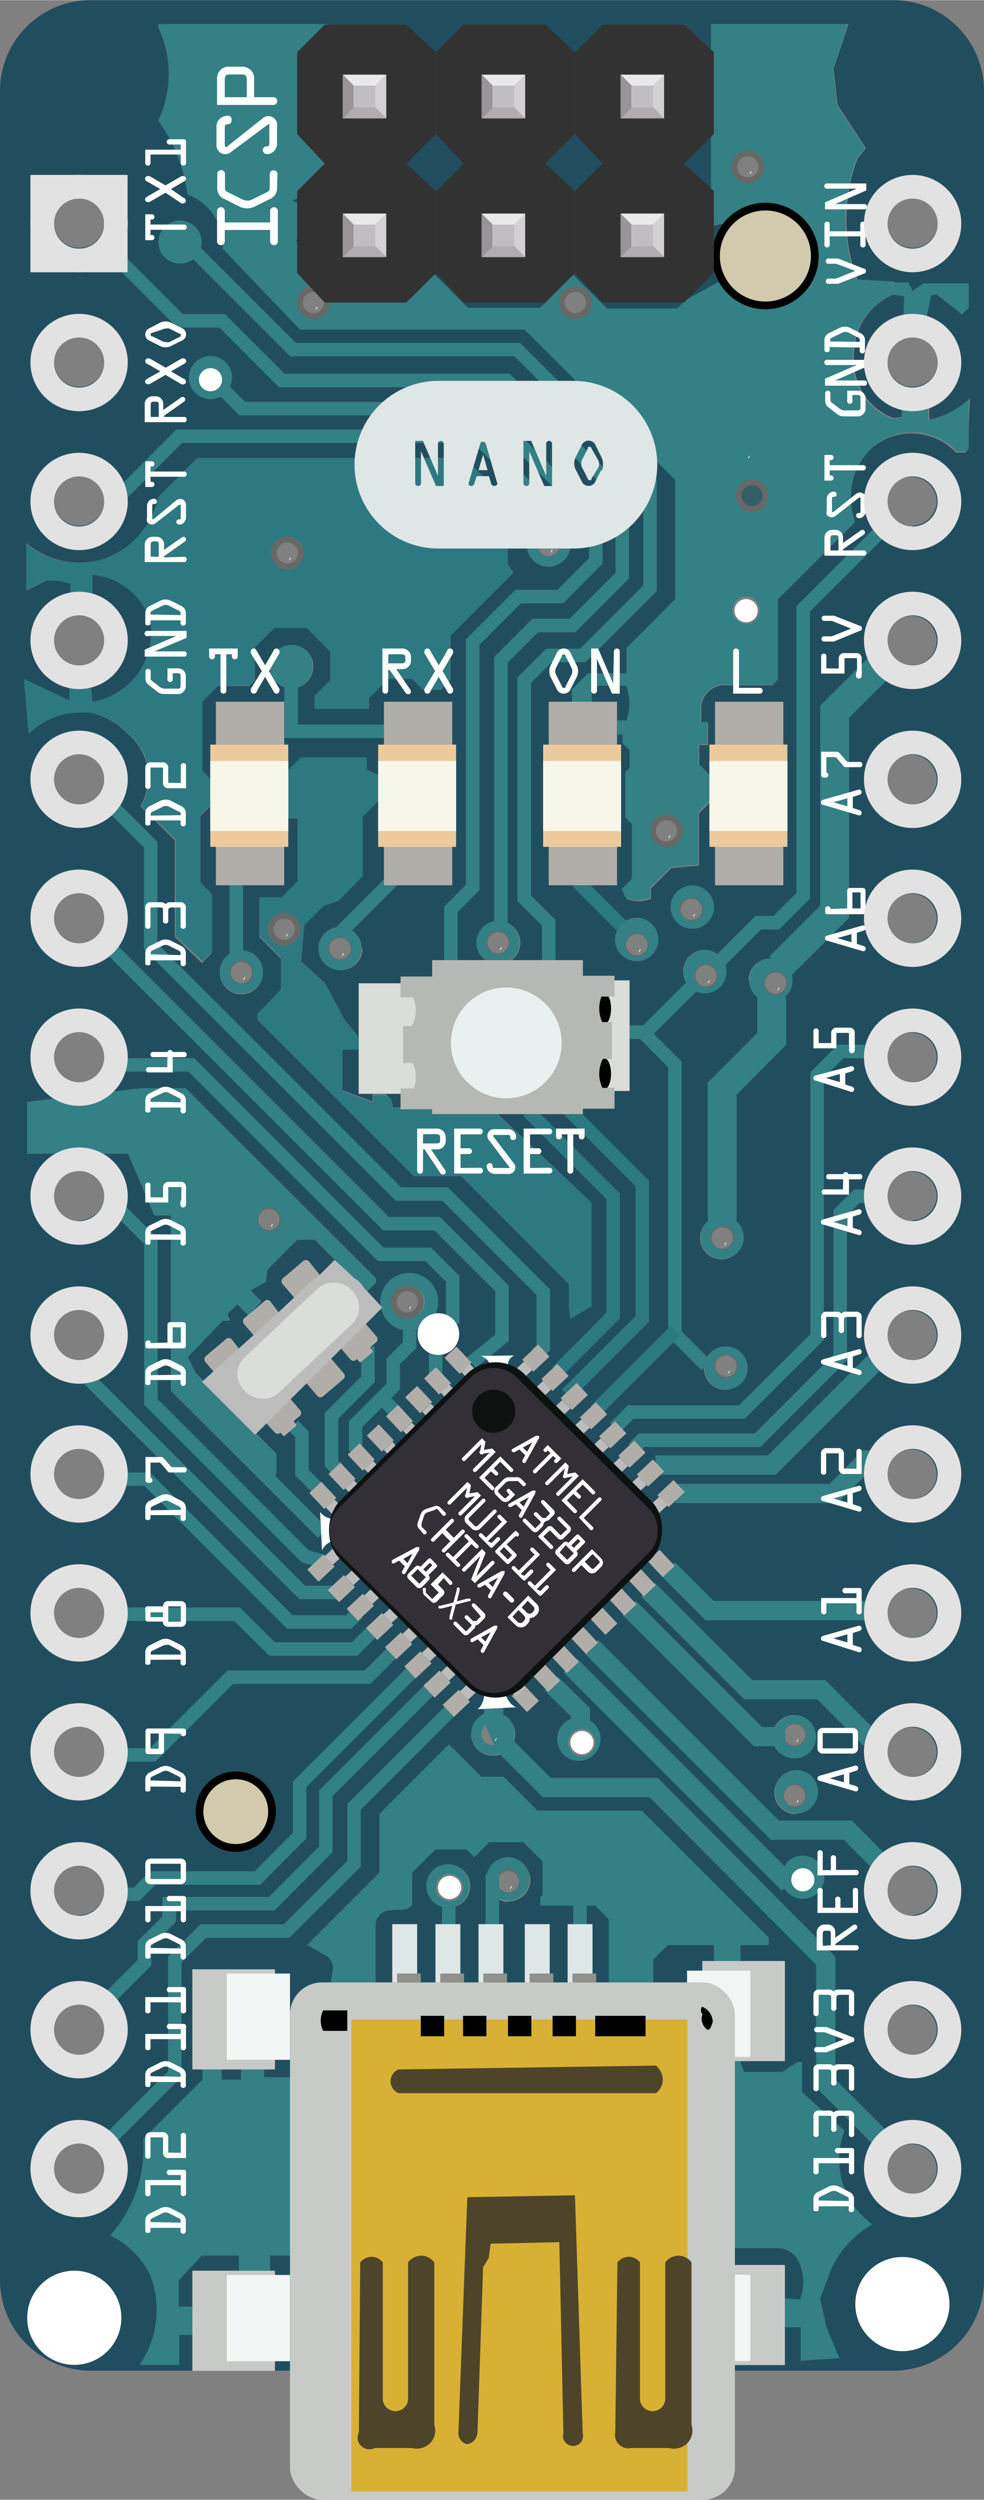 <?xml version="1.0" ?><svg height="45.7mm" viewBox="0 0 51 129.54" width="17.99mm" xmlns="http://www.w3.org/2000/svg">
  <rect x="0" y="0" width="51" height="129.54" fill="#808080" stroke="none"/>
  <title>Arduino Nano - R3</title>
  <g id="Part">
    <g data-name="Layer 9" id="Layer_9">
      <path d="M46.3,1.76H4.7A4.7,4.7,0,0,0,0,6.46V119.91a4.7,4.7,0,0,0,4.7,4.7H46.3a4.7,4.7,0,0,0,4.7-4.7V6.46A4.7,4.7,0,0,0,46.3,1.76ZM47.3,12a1.3,1.3,0,1,1-1.3,1.3A1.3,1.3,0,0,1,47.3,12Zm1.3,8.5a1.3,1.3,0,1,1-1.3-1.3A1.3,1.3,0,0,1,48.61,20.54ZM4.1,12a1.3,1.3,0,1,1-1.3,1.3A1.3,1.3,0,0,1,4.1,12Zm0,7.2a1.3,1.3,0,1,1-1.3,1.3A1.3,1.3,0,0,1,4.1,19.23Zm0,7.2a1.3,1.3,0,1,1-1.3,1.3A1.3,1.3,0,0,1,4.1,26.43ZM1.24,36.94l2.35,1.12v-.82H4.71l.08.88a3.64,3.64,0,0,0,3-4.19,3.47,3.47,0,0,0-3-2.39v1.05H3.65V32a3.27,3.27,0,0,0-1.26-.16l-1,.51V29.91a4.21,4.21,0,0,0,4.16.75,4.46,4.46,0,0,0,2.69-3.17l2-2H24.09l2.22,2.22V31l.29.44-3.26,3.26V37l-.5.5h-.9l-.57-.57H20.12l-1,1v.56H16.3v-.67l.82-.82V35.49l-1.23-1.23H14.22l-1,1V37l-.3.3H11.3l-.85.85v3.58l.53.53v1.19l-.63.63v3.49l.6.6v3l-.49.49L9.06,50.3v-5L7.28,43.53a3.07,3.07,0,0,0,.33-2.17,3,3,0,0,0-1-1.59A3.57,3.57,0,0,0,4.71,38.7a3.88,3.88,0,0,0-3.22,1.07Zm1.56-2a1.3,1.3,0,1,1,1.3,1.3A1.3,1.3,0,0,1,2.8,34.94Zm7.51-13.51a.6.6,0,1,1,.6.6A.6.6,0,0,1,10.31,21.43ZM30.66,64.08v5.36l-1.09.66-.09-.58V68.29L23.91,62.7H21.45l-8.11-8.11V54.3l1.22-1.22V51.43l-1.12-1.12v-2h1.16l.83-.83V44.16H14.8V41.82l.8-.8H19v.61l.85.42-.08,1-1,1v3.06l-1.25,1.28-.77.26-1,1-.17,1.91,1.26,1.14,1,1.88.7.87v.65h-.82v2.14l1.59.59v-.37H20l.27.27.1.43L22.34,59l3.32.36ZM27.31,30a1.12,1.12,0,1,1,1.12,1.12A1.12,1.12,0,0,1,27.31,30ZM12.51,53.28a1.12,1.12,0,1,1,1.12-1.12A1.12,1.12,0,0,1,12.51,53.28ZM14,36.3a1.12,1.12,0,1,1,1.12,1.12A1.12,1.12,0,0,1,14,36.3Zm4.79,14.61a1.12,1.12,0,1,1-1.12-1.12A1.12,1.12,0,0,1,18.75,50.91Zm7.06.82a1.12,1.12,0,1,1,1.12-1.12A1.12,1.12,0,0,1,25.81,51.73ZM4.1,50.64a1.3,1.3,0,1,1,1.3-1.3A1.3,1.3,0,0,1,4.1,50.64Zm1.3,5.9a1.3,1.3,0,1,1-1.3-1.3A1.3,1.3,0,0,1,5.41,56.54ZM4.1,43.44a1.3,1.3,0,1,1,1.3-1.3A1.3,1.3,0,0,1,4.1,43.44Zm0,72a1.3,1.3,0,1,1,1.3-1.3A1.3,1.3,0,0,1,4.1,115.44Zm0-7.2a1.3,1.3,0,1,1,1.3-1.3A1.3,1.3,0,0,1,4.1,108.24Zm0-7.2a1.3,1.3,0,1,1,1.3-1.3A1.3,1.3,0,0,1,4.1,101Zm0-7.2a1.3,1.3,0,1,1,1.3-1.3A1.3,1.3,0,0,1,4.1,93.84Zm0-7.2a1.3,1.3,0,1,1,1.3-1.3A1.3,1.3,0,0,1,4.1,86.64Zm0-7.2a1.3,1.3,0,1,1,1.3-1.3A1.3,1.3,0,0,1,4.1,79.44Zm0-7.2a1.3,1.3,0,1,1,1.3-1.3A1.3,1.3,0,0,1,4.1,72.24Zm0-7.2a1.3,1.3,0,1,1,1.3-1.3A1.3,1.3,0,0,1,4.1,65Zm15.38,3.19L19,68.7,16.31,66H15.4l-1.57,1.57-.08.62-.78.43.57.57-.68.68-.56-.56-.52.52.13.33h-.37L9.72,72.05l.41.85,4.19,4.19v1l-.58.58L8.86,73.84v-9.1H8l-1.36-3.2H1.41V58.86l5.89-.71H9.62L19.49,68Zm1.77,2.12a1.12,1.12,0,1,1,1.12-1.12A1.12,1.12,0,0,1,21.26,70.34Zm2,30.27a1.12,1.12,0,1,1,1.12-1.12A1.12,1.12,0,0,1,23.21,100.62Zm1.21-9a1.12,1.12,0,1,1,1.12,1.12A1.12,1.12,0,0,1,24.42,91.59Zm1.91,8.7a1.12,1.12,0,1,1,1.12-1.12A1.12,1.12,0,0,1,26.33,100.29ZM30,93a1.12,1.12,0,1,1,1.12-1.12A1.12,1.12,0,0,1,30,93Zm3-41.44a1.12,1.12,0,1,1,1.12-1.12A1.12,1.12,0,0,1,33,51.56Zm1.76-2.8a1.12,1.12,0,1,1,1.12,1.12A1.12,1.12,0,0,1,34.77,48.76Zm.64,3.34a1.12,1.12,0,1,1,1.12,1.12A1.12,1.12,0,0,1,35.41,52.11Zm2,12.68a1.12,1.12,0,1,1-1.12,1.12A1.12,1.12,0,0,1,37.43,64.79Zm.2,9a1.12,1.12,0,1,1,1.12-1.12A1.12,1.12,0,0,1,37.63,73.77Zm1.2-21.23A1.12,1.12,0,1,1,40,53.67,1.12,1.12,0,0,1,38.83,52.54Zm2.35,38.08a1.12,1.12,0,1,1-1.12,1.12A1.12,1.12,0,0,1,41.18,90.63Zm.43,9.14a.6.6,0,1,1,.6-.6A.6.6,0,0,1,41.61,99.77Zm-.33-4a1.12,1.12,0,1,1,1.12-1.12A1.12,1.12,0,0,1,41.28,95.74Zm6,19.7a1.3,1.3,0,1,1,1.3-1.3A1.3,1.3,0,0,1,47.3,115.44Zm0-7.2a1.3,1.3,0,1,1,1.3-1.3A1.3,1.3,0,0,1,47.3,108.24Zm0-7.2a1.3,1.3,0,1,1,1.3-1.3A1.3,1.3,0,0,1,47.3,101Zm0-7.2a1.3,1.3,0,1,1,1.3-1.3A1.3,1.3,0,0,1,47.3,93.84Zm0-7.2a1.3,1.3,0,1,1,1.3-1.3A1.3,1.3,0,0,1,47.3,86.64Zm0-7.2a1.3,1.3,0,1,1,1.3-1.3A1.3,1.3,0,0,1,47.3,79.44Zm0-7.2a1.3,1.3,0,1,1,1.3-1.3A1.3,1.3,0,0,1,47.3,72.24Zm0-7.2a1.3,1.3,0,1,1,1.3-1.3A1.3,1.3,0,0,1,47.3,65Zm0-7.2a1.3,1.3,0,1,1,1.3-1.3A1.3,1.3,0,0,1,47.3,57.84Zm0-7.2a1.3,1.3,0,1,1,1.3-1.3A1.3,1.3,0,0,1,47.3,50.64Zm0-7.2a1.3,1.3,0,1,1,1.3-1.3A1.3,1.3,0,0,1,47.3,43.44Zm0-7.2a1.3,1.3,0,1,1,1.3-1.3A1.3,1.3,0,0,1,47.3,36.24Zm0-7.2a1.3,1.3,0,1,1,1.3-1.3A1.3,1.3,0,0,1,47.3,29Zm2.91-4-.14.14h-.47a3.18,3.18,0,0,0-4.28-.31,3.69,3.69,0,0,0-1,1.42,3.81,3.81,0,0,0,0,2.54l-4,4V37l-.27.27H37.4a1.23,1.23,0,0,0-1.05,1.05v.88h.35v1.17h-.46v1l.6.6v1.32l-.61.61,0,2.71-1.43.13-1.06,1.06v.53a1.65,1.65,0,0,1-1.27,0l-.21-.45.53-.53V44.46l-.34-.34V41.77l.22-.22v-.92l-.36-.36v-.46H32v-.72h.5a2.51,2.51,0,0,0,.11-.36,2.72,2.72,0,0,0-.11-1.44H30.93l-.27.27v.56h-1v-.64l.83-.83h2V35.33L35,32.8V26.62l-7.79-7.79H15.55l-4-4.19a2.84,2.84,0,0,0-.32-1.5,2.9,2.9,0,0,0-1.51-1.32A8.45,8.45,0,0,0,8.21,8a5.78,5.78,0,0,0,.53-2.72,5.74,5.74,0,0,0-.53-2.11V3H17v.43L15.61,4.84V7.17l1.06,1,.44,3-2,1,1.49.6v.84l-1.32.6.93.93,6.17.74,1.83,1.83H28L29.71,16l1.76,1.76h3.67l.44-.44,1.82-1a2.31,2.31,0,0,0,.84,1,2.44,2.44,0,0,0,1.93.29,2.6,2.6,0,0,0,0-4.94,2.36,2.36,0,0,0-1.33.08,2.31,2.31,0,0,0-.75.46l-1.2.25V3h7.09l-.78,2.32.21,1.87,1.47,2.24-.44.56a8.85,8.85,0,0,0,0,6.25l1.89.11,0,.65a3.39,3.39,0,0,0-1.58,1.35,3.34,3.34,0,0,0-.47,1.53,3.38,3.38,0,0,0,.59,2.45,3.27,3.27,0,0,0,1.44,1.09l.48-.06v-.53h1.38v.67a4.26,4.26,0,0,0,2.1-1.09Z" style="fill: #214e5e" transform="translate(0 -1.76)"/>
    </g>
    <g data-name="Layer 10" id="Layer_10">
      <path d="M22.34,59l-1.95.18-.1-.43L20,58.51h-.66v.37l-1.59-.59V56.15h.82V55.5l-.7-.87-1-1.88-1.26-1.14.17-1.91,1-1,.77-.26,1.25-1.28V44.07l1-1,.08-1L19,41.63V41H15.59l-.8.8v2.34h.63v3.28l-.83.83H13.44v2l1.12,1.12v1.65L13.34,54.3v.28l8.11,8.11h2.46l5.57,5.59v1.24l.09.58,1.09-.66V64.08l-5-4.69Zm-7.62-8.53a.6.6,0,1,1,.6-.6A.6.6,0,0,1,14.73,50.51Z" style="fill: #2c7981" transform="translate(0 -1.76)"/>
      <path d="M48.11,23.54v-.67H46.73v.53l-.48.06a3.27,3.27,0,0,1-1.44-1.09,3.38,3.38,0,0,1-.59-2.45,3.34,3.34,0,0,1,.47-1.53A3.39,3.39,0,0,1,46.28,17l0-.65-1.89-.11a8.85,8.85,0,0,1,0-6.25l.44-.56L43.38,7.22l-.21-1.87L43.95,3H36.85V13.44l1.2-.25a2.31,2.31,0,0,1,.75-.46,2.36,2.36,0,0,1,1.33-.08,2.6,2.6,0,0,1,0,4.94,2.44,2.44,0,0,1-1.93-.29,2.31,2.31,0,0,1-.84-1l-1.82,1-.44.44H31.46L29.71,16,28,17.7H24.25l-1.83-1.83-6.17-.74-.93-.93,1.32-.6v-.84l-1.49-.6,2-1-.44-3-1.06-1V4.84L17,3.46V3H8.21v.14a5.74,5.74,0,0,1,.53,2.11A5.78,5.78,0,0,1,8.21,8a8.45,8.45,0,0,1,1.5,3.81,2.9,2.9,0,0,1,1.51,1.32,2.84,2.84,0,0,1,.32,1.5l4,4.19H27.17L35,26.62V32.8l-2.53,2.53v1.32h-2l-.83.83v.64h1v-.56l.27-.27h1.55a2.72,2.72,0,0,1,.11,1.44,2.51,2.51,0,0,1-.11.36H32v.72h.27v.46l.36.36v.92l-.22.22v2.35l.34.34V47.3l-.53.53.21.45a1.65,1.65,0,0,0,1.27,0v-.53l1.06-1.06,1.43-.13,0-2.71.61-.61V41.93l-.6-.6v-1h.46V39.17h-.35v-.88a1.23,1.23,0,0,1,1.05-1.05h2.69l.27-.27V32.8l4-4a3.81,3.81,0,0,1,0-2.54,3.69,3.69,0,0,1,1-1.42,3.18,3.18,0,0,1,4.28.31h.47l.14-.14V22.44a4.26,4.26,0,0,1-2.1,1.09ZM38.76,11a.6.6,0,1,1,.6-.6A.6.6,0,0,1,38.76,11ZM16.25,18a.6.6,0,1,1,.6-.6A.6.6,0,0,1,16.25,18Zm13.57,0a.6.6,0,1,1,.6-.6A.6.6,0,0,1,29.82,18Zm4.72,27.39a.6.6,0,1,1,.6-.6A.6.6,0,0,1,34.54,45.41Zm4.13-11.32a.7.7,0,1,1,.7-.7A.7.7,0,0,1,38.67,34.09Z" style="fill: #338085" transform="translate(0 -1.76)"/>
      <line style="fill: none;stroke: #338085;stroke-miterlimit: 10;stroke-width: 0.7px" x1="22.58" x2="22.58" y1="71.27" y2="69.92"/>
      <polyline points="23.46 68.59 23.46 66.26 22.2 65 19.73 65 9.92 55.18 6.25 55.18" style="fill: none;stroke: #338085;stroke-miterlimit: 10;stroke-width: 0.7px"/>
      <path d="M21.21,70.72a1.5,1.5,0,1,0-1.5-1.5A1.5,1.5,0,0,0,21.21,70.72Zm0-2.3a.8.8,0,1,1-.8.8A.8.8,0,0,1,21.21,68.42Z" style="fill: #338085" transform="translate(0 -1.76)"/>
      <polyline points="45.56 110.73 42.8 107.97 42.8 101.61 33.88 92.63 28.34 92.63 26.52 90.81 26.16 90.44 25.59 89.14 25.59 87.79" style="fill: none;stroke: #338085;stroke-miterlimit: 10"/>
      <polyline points="30.65 85.33 40.16 94.84 43.94 94.84 45.5 96.41" style="fill: none;stroke: #338085;stroke-miterlimit: 10"/>
      <polyline points="33.58 82.37 38.78 87.56 42.57 87.56 44.91 89.91 45.22 90.21" style="fill: none;stroke: #338085;stroke-miterlimit: 10"/>
      <polyline points="34.63 81.31 36.78 83.46 45.22 83.46" style="fill: none;stroke: #338085;stroke-miterlimit: 10"/>
      <path d="M35,79.15h8.21l1.28-1.28.45-.45h.59" style="fill: none;stroke: #338085;stroke-miterlimit: 10" transform="translate(0 -1.76)"/>
      <polyline points="33.97 75.92 40 75.92 45.41 70.51" style="fill: none;stroke: #338085;stroke-miterlimit: 10"/>
      <polyline points="5.71 110.83 9.06 107.48 9.06 101.54 10.53 100.07 14.85 100.07 18.35 96.58 18.35 93.63 23.63 88.35" style="fill: none;stroke: #338085;stroke-miterlimit: 10;stroke-width: 0.7px"/>
      <polyline points="22.36 87.46 16.89 92.93 16.89 95.83 14.08 98.65 8.77 98.65 8.77 99.45 7.49 100.73 7.49 101.71 5.72 103.48" style="fill: none;stroke: #338085;stroke-miterlimit: 10;stroke-width: 0.7px"/>
      <polyline points="6.26 98.16 7.08 98.16 7.91 97.32 13.34 97.32 15.53 95.12 15.53 92.61 15.53 92.46 21.36 86.63" style="fill: none;stroke: #338085;stroke-miterlimit: 10;stroke-width: 0.7px"/>
      <polyline points="20.43 85.53 19.05 86.91 11.94 86.91 7.91 90.94 6.43 90.94" style="fill: none;stroke: #338085;stroke-miterlimit: 10;stroke-width: 0.7px"/>
      <polyline points="19.41 84.42 18.38 85.45 14.1 85.45 12.29 83.65 6.26 83.65" style="fill: none;stroke: #338085;stroke-miterlimit: 10;stroke-width: 0.7px"/>
      <polyline points="18.54 83.58 18.07 84.05 15.02 84.05 7.63 76.65 6.26 76.65" style="fill: none;stroke: #338085;stroke-miterlimit: 10;stroke-width: 0.7px"/>
      <polyline points="17.69 82.52 15.67 82.52 4.39 71.24" style="fill: none;stroke: #338085;stroke-miterlimit: 10;stroke-width: 0.7px"/>
      <polyline points="31.86 74 32.69 73.17 38.45 73.17 42.35 69.28 42.35 55.99 42.35 55.71 43.57 54.48 45.1 54.48" style="fill: none;stroke: #338085;stroke-miterlimit: 10;stroke-width: 0.7px"/>
      <polyline points="32.83 75.06 33.25 74.63 39.27 74.63 43.55 70.34 43.55 62.84 44.4 61.99 45.1 61.99" style="fill: none;stroke: #338085;stroke-miterlimit: 10;stroke-width: 0.7px"/>
      <polyline points="45.9 27.27 41.63 31.55 41.63 46.42 40.44 47.61 40.24 47.81 39.3 47.81 37.19 49.92" style="fill: none;stroke: #338085;stroke-miterlimit: 10;stroke-width: 0.7px"/>
      <polyline points="40.4 50.1 43.26 47.24 43.26 36.88 45.59 34.55" style="fill: none;stroke: #338085;stroke-miterlimit: 10;stroke-width: 1.5px"/>
      <line style="fill: none;stroke: #338085;stroke-miterlimit: 10;stroke-width: 0.7px" x1="12.25" x2="12.25" y1="45.56" y2="49.48"/>
      <line style="fill: none;stroke: #338085;stroke-miterlimit: 10;stroke-width: 0.7px" x1="20.4" x2="17.7" y1="45.56" y2="48.26"/>
      <polyline points="20.2 37.89 15.09 37.89 15.09 35.61 15.09 35.42" style="fill: none;stroke: #338085;stroke-miterlimit: 10;stroke-width: 0.7px"/>
      <line style="fill: none;stroke: #2c7981;stroke-miterlimit: 10;stroke-width: 0.7px" x1="29.92" x2="32.34" y1="45.68" y2="48.1"/>
      <polyline points="24.43 70.61 26.02 69.32 26.02 66.76 22.66 63.41 20.01 63.41 5.55 48.95" style="fill: none;stroke: #338085;stroke-miterlimit: 10;stroke-width: 0.7px"/>
      <polyline points="27.78 70.21 28.16 69.83 28.16 66.96 23.07 61.87 20.65 61.87 7.81 49.04 7.81 43.77 5.81 41.77" style="fill: none;stroke: #338085;stroke-miterlimit: 10;stroke-width: 0.7px"/>
      <polyline points="6.15 25.75 9.29 22.6 24.67 22.6 28.25 26.19 28.25 27.95" style="fill: none;stroke: #338085;stroke-miterlimit: 10;stroke-width: 0.7px"/>
      <path d="M4.71,38.7a3.57,3.57,0,0,1,1.94,1.07,3,3,0,0,1,1,1.59,3.07,3.07,0,0,1-.33,2.17l1.79,1.73v5l1.39,1.31.49-.49v-3l-.6-.6V44l.63-.63V42.22l-.53-.53V38.12l.85-.85h1.58l.3-.3V35.3l1-1h1.67l1.23,1.23V37l-.82.82v.67h2.81v-.56l1-1h1.24l.57.57h.9l.5-.5V34.71l3.26-3.26L26.31,31V27.72L24.09,25.5H10.21l-2,2a4.46,4.46,0,0,1-2.69,3.17,4.21,4.21,0,0,1-4.16-.75v2.42l1-.51A3.27,3.27,0,0,1,3.65,32v.6H4.79V31.54a3.47,3.47,0,0,1,3,2.39,3.64,3.64,0,0,1-3,4.19l-.08-.88H3.59v.82L1.24,36.94l.25,2.84A3.88,3.88,0,0,1,4.71,38.7Zm10.17-8.89a.6.6,0,1,1-.6.6A.6.6,0,0,1,14.89,29.81Z" style="fill: #2c7981" transform="translate(0 -1.76)"/>
      <polyline points="25.96 47.94 25.96 34.19 27.74 32.41 29.67 32.41 32.25 29.83 32.25 25.68 26.27 19.71 14.6 19.71 11.52 16.62 9.33 16.62 6.34 13.63" style="fill: none;stroke: #338085;stroke-miterlimit: 10;stroke-width: 0.7px"/>
    </g>
    <g data-name="Layer 4" id="Layer_4">
      <g>
        <rect height="3.07" style="fill: #b1aeaa" width="3.54" x="11.19" y="36.36"/>
        <rect height="3.07" style="fill: #b1aeaa" width="3.54" x="11.19" y="42.8"/>
        <rect height="5.3" style="fill: #edca9c" width="4.04" x="10.9" y="38.58"/>
        <rect height="3.63" style="fill: #f7f6e9" width="4.04" x="10.9" y="39.43"/>
      </g>
      <g>
        <rect height="3.07" style="fill: #b1aeaa" width="3.54" x="19.9" y="36.36"/>
        <rect height="3.07" style="fill: #b1aeaa" width="3.54" x="19.9" y="42.8"/>
        <rect height="5.3" style="fill: #edca9c" width="4.04" x="19.6" y="38.58"/>
        <rect height="3.63" style="fill: #f7f6e9" width="4.04" x="19.6" y="39.43"/>
      </g>
      <g>
        <rect height="3.07" style="fill: #b1aeaa" width="3.54" x="28.44" y="36.36"/>
        <rect height="3.07" style="fill: #b1aeaa" width="3.54" x="28.44" y="42.8"/>
        <rect height="5.3" style="fill: #edca9c" width="4.04" x="28.15" y="38.58"/>
        <rect height="3.63" style="fill: #f7f6e9" width="4.04" x="28.15" y="39.43"/>
      </g>
      <g>
        <rect height="3.07" style="fill: #b1aeaa" width="3.54" x="37.06" y="36.36"/>
        <rect height="3.07" style="fill: #b1aeaa" width="3.54" x="37.06" y="42.8"/>
        <rect height="5.3" style="fill: #edca9c" width="4.04" x="36.77" y="38.58"/>
        <rect height="3.63" style="fill: #f7f6e9" width="4.04" x="36.77" y="39.43"/>
      </g>
      <ellipse cx="12.65" cy="52.46" rx="0.09" ry="0.02" style="fill: #fff" transform="translate(-38.45 33.38) rotate(-57.72)"/>
      <circle cx="12.51" cy="50.39" r="0.7" style="fill: none;stroke: #686966;stroke-miterlimit: 10;stroke-width: 0.3px"/>
      <ellipse cx="14.87" cy="50.22" rx="0.09" ry="0.02" style="fill: #fff" transform="translate(-35.53 34.21) rotate(-57.72)"/>
      <circle cx="14.73" cy="48.15" r="0.7" style="fill: none;stroke: #686966;stroke-miterlimit: 10;stroke-width: 0.3px"/>
      <ellipse cx="17.77" cy="51.22" rx="0.09" ry="0.02" style="fill: #fff" transform="translate(-35.02 37.13) rotate(-57.72)"/>
      <circle cx="17.62" cy="49.15" r="0.7" style="fill: none;stroke: #686966;stroke-miterlimit: 10;stroke-width: 0.3px"/>
      <ellipse cx="25.96" cy="50.91" rx="0.09" ry="0.02" style="fill: #fff" transform="translate(-30.95 43.91) rotate(-57.72)"/>
      <circle cx="25.81" cy="48.85" r="0.7" style="fill: none;stroke: #686966;stroke-miterlimit: 10;stroke-width: 0.3px"/>
      <ellipse cx="33.16" cy="51.01" rx="0.09" ry="0.02" style="fill: #fff" transform="translate(-27.68 50.04) rotate(-57.72)"/>
      <circle cx="33.01" cy="48.95" r="0.7" style="fill: none;stroke: #686966;stroke-miterlimit: 10;stroke-width: 0.3px"/>
      <ellipse cx="36.73" cy="52.62" rx="0.09" ry="0.02" style="fill: #fff" transform="translate(-27.37 53.82) rotate(-57.72)"/>
      <circle cx="36.59" cy="50.56" r="0.7" style="fill: none;stroke: #686966;stroke-miterlimit: 10;stroke-width: 0.3px"/>
      <ellipse cx="40.35" cy="53.01" rx="0.09" ry="0.02" style="fill: #fff" transform="translate(-26.02 57.05) rotate(-57.72)"/>
      <circle cx="40.2" cy="50.94" r="0.7" style="fill: none;stroke: #686966;stroke-miterlimit: 10;stroke-width: 0.3px"/>
      <ellipse cx="37.58" cy="66.22" rx="0.09" ry="0.02" style="fill: #fff" transform="translate(-38.47 60.86) rotate(-57.72)"/>
      <circle cx="37.43" cy="64.15" r="0.7" style="fill: none;stroke: #686966;stroke-miterlimit: 10;stroke-width: 0.3px"/>
      <ellipse cx="37.78" cy="72.86" rx="0.09" ry="0.02" style="fill: #fff" transform="translate(-43.99 64.13) rotate(-57.72)"/>
      <circle cx="37.63" cy="70.79" r="0.7" style="fill: none;stroke: #686966;stroke-miterlimit: 10;stroke-width: 0.3px"/>
      <ellipse cx="41.33" cy="91.96" rx="0.09" ry="0.02" style="fill: #fff" transform="translate(-58.49 76.03) rotate(-57.72)"/>
      <circle cx="41.18" cy="89.9" r="0.7" style="fill: none;stroke: #686966;stroke-miterlimit: 10;stroke-width: 0.3px"/>
      <ellipse cx="41.33" cy="95.12" rx="0.09" ry="0.02" style="fill: #fff" transform="translate(-61.16 77.5) rotate(-57.72)"/>
      <circle cx="41.18" cy="93.05" r="0.7" style="fill: none;stroke: #686966;stroke-miterlimit: 10;stroke-width: 0.3px"/>
      <ellipse cx="26.48" cy="99.57" rx="0.09" ry="0.02" style="fill: #fff" transform="translate(-71.84 67.02) rotate(-57.72)"/>
      <circle cx="26.34" cy="97.51" r="0.7" style="fill: none;stroke: #686966;stroke-miterlimit: 10;stroke-width: 0.3px"/>
      <circle cx="37.95" cy="108.92" r="0.6" style="fill: #fff"/>
      <ellipse cx="38.09" cy="110.99" rx="0.09" ry="0.02" style="fill: #fff" transform="translate(-76.08 82.16) rotate(-57.72)"/>
      <circle cx="37.95" cy="108.92" r="0.7" style="fill: none;stroke: #686966;stroke-miterlimit: 10;stroke-width: 0.3px"/>
      <circle cx="23.3" cy="97.81" r="0.6" style="fill: #fff"/>
      <ellipse cx="23.45" cy="99.88" rx="0.09" ry="0.02" style="fill: #fff" transform="translate(-73.51 64.6) rotate(-57.72)"/>
      <circle cx="30.16" cy="90.3" r="0.6" style="fill: #fff"/>
      <ellipse cx="30.3" cy="92.37" rx="0.09" ry="0.02" style="fill: #fff" transform="translate(-63.97 66.9) rotate(-57.72)"/>
      <ellipse cx="41.76" cy="99.47" rx="0.09" ry="0.02" style="fill: #fff" transform="translate(-64.64 79.89) rotate(-57.72)"/>
      <circle cx="41.61" cy="97.41" r="0.7" style="fill: none;stroke: #686966;stroke-miterlimit: 10;stroke-width: 0.3px"/>
      <ellipse cx="25.69" cy="91.9" rx="0.09" ry="0.02" style="fill: #fff" transform="translate(-65.72 62.78) rotate(-57.72)"/>
      <ellipse cx="21.26" cy="69.52" rx="0.09" ry="0.02" style="fill: #fff" transform="translate(-48.87 48.61) rotate(-57.72)"/>
      <circle cx="21.11" cy="67.46" r="0.7" style="fill: none;stroke: #686966;stroke-miterlimit: 10;stroke-width: 0.3px"/>
      <ellipse cx="14.09" cy="65.25" rx="0.09" ry="0.02" style="fill: #fff" transform="translate(-48.6 40.56) rotate(-57.72)"/>
      <circle cx="13.94" cy="63.19" r="0.7" style="fill: none;stroke: #686966;stroke-miterlimit: 10;stroke-width: 0.3px"/>
      <ellipse cx="35.98" cy="49.18" rx="0.09" ry="0.02" style="fill: #fff" transform="translate(-24.82 51.58) rotate(-57.72)"/>
      <circle cx="35.83" cy="47.12" r="0.7" style="fill: none;stroke: #686966;stroke-miterlimit: 10;stroke-width: 0.3px"/>
      <ellipse cx="34.69" cy="45.12" rx="0.09" ry="0.02" style="fill: #fff" transform="translate(-21.98 48.59) rotate(-57.72)"/>
      <circle cx="34.54" cy="43.05" r="0.7" style="fill: none;stroke: #686966;stroke-miterlimit: 10;stroke-width: 0.3px"/>
      <circle cx="38.67" cy="31.64" r="0.6" style="fill: #fff"/>
      <ellipse cx="38.81" cy="33.7" rx="0.09" ry="0.02" style="fill: #fff" transform="translate(-10.41 46.76) rotate(-57.72)"/>
      <circle cx="38.98" cy="25.68" r="0.6" style="fill: #355d65"/>
      <ellipse cx="38.81" cy="25.44" rx="0.09" ry="0.02" style="fill: #fff" transform="translate(-3.42 42.91) rotate(-57.72)"/>
      <circle cx="38.98" cy="25.68" r="0.7" style="fill: none;stroke: #686966;stroke-miterlimit: 10;stroke-width: 0.3px"/>
      <ellipse cx="28.59" cy="30.32" rx="0.09" ry="0.02" style="fill: #fff" transform="translate(-12.32 36.53) rotate(-57.72)"/>
      <circle cx="28.44" cy="28.26" r="0.7" style="fill: none;stroke: #686966;stroke-miterlimit: 10;stroke-width: 0.3px"/>
      <ellipse cx="15.23" cy="36.61" rx="0.09" ry="0.02" style="fill: #fff" transform="translate(-23.85 28.17) rotate(-57.72)"/>
      <circle cx="15.09" cy="34.54" r="0.7" style="fill: none;stroke: #686966;stroke-miterlimit: 10;stroke-width: 0.3px"/>
      <ellipse cx="15.03" cy="30.71" rx="0.09" ry="0.02" style="fill: #fff" transform="translate(-18.96 25.26) rotate(-57.72)"/>
      <circle cx="14.89" cy="28.65" r="0.7" style="fill: none;stroke: #686966;stroke-miterlimit: 10;stroke-width: 0.3px"/>
      <ellipse cx="11.05" cy="21.73" rx="0.09" ry="0.02" style="fill: #fff" transform="translate(-13.22 17.71) rotate(-57.72)"/>
      <circle cx="10.91" cy="19.67" r="0.7" style="fill: none;stroke: #686966;stroke-miterlimit: 10;stroke-width: 0.3px"/>
      <ellipse cx="16.4" cy="17.73" rx="0.09" ry="0.02" style="fill: #fff" transform="translate(-7.35 20.36) rotate(-57.72)"/>
      <circle cx="16.25" cy="15.67" r="0.7" style="fill: none;stroke: #686966;stroke-miterlimit: 10;stroke-width: 0.3px"/>
      <ellipse cx="38.91" cy="10.7" rx="0.09" ry="0.02" style="fill: #fff" transform="translate(9.08 36.12) rotate(-57.72)"/>
      <circle cx="38.76" cy="8.64" r="0.7" style="fill: none;stroke: #686966;stroke-miterlimit: 10;stroke-width: 0.3px"/>
      <circle cx="29.82" cy="15.67" r="0.7" style="fill: none;stroke: #686966;stroke-miterlimit: 10;stroke-width: 0.3px"/>
      <circle cx="9.33" cy="12.54" r="0.6"/>
      <circle cx="9.33" cy="12.54" r="0.7" style="fill: none;stroke: #686966;stroke-miterlimit: 10;stroke-width: 0.3px"/>
      <circle cx="42.54" cy="115.12" r="0.6" style="fill: #355d65"/>
      <circle cx="42.54" cy="115.12" r="0.7" style="fill: none;stroke: #686966;stroke-miterlimit: 10;stroke-width: 0.3px"/>
      <circle cx="12.22" cy="93.88" r="1.88" style="fill: #d1caac;stroke: #000;stroke-miterlimit: 10;stroke-width: 0.4px"/>
      <circle cx="39.67" cy="13.26" r="2.56" style="fill: #d1caac;stroke: #000;stroke-miterlimit: 10;stroke-width: 0.4px"/>
      <circle cx="22.72" cy="69.13" r="1.08" style="fill: #fff"/>
    </g>
    <g data-name="Layer 8" id="Layer_8">
      <path d="M40.68,122.36h.82v1.74l2-.14-.66-1.59-.33-1.5.6-1.59a5.21,5.21,0,0,1,.63-1,5.27,5.27,0,0,1,1.48-1.25,4.17,4.17,0,0,1-1.45-1.86,4.25,4.25,0,0,1,0-3l-2.2-2v-1.55h-.25l-.37.23-.39.28h0l-2,0-.2-.56H38l.05,9.69h2.37a1.25,1.25,0,0,1,.64.27,1.24,1.24,0,0,1,.33.41,2.56,2.56,0,0,1,.17,1.67,2.18,2.18,0,0,1-.11.31l-.82-.06Z" style="fill: #338085" transform="translate(0 -1.76)"/>
      <circle cx="41.61" cy="97.28" r="1.12" style="fill: #338085"/>
      <path d="M30.08,90.9v-.41L28.57,89" style="fill: none;stroke: #338085;stroke-miterlimit: 10" transform="translate(0 -1.76)"/>
      <polyline points="29.56 86.31 40.55 97.3 40.88 97.62" style="fill: none;stroke: #338085;stroke-miterlimit: 10"/>
      <polyline points="32.59 83.3 39.28 89.99 40.7 89.99" style="fill: none;stroke: #338085;stroke-miterlimit: 10"/>
      <path d="M27.73,56.12h-.05v-.25a.08.08,0,0,0-.09-.08h-1a.08.08,0,0,0-.09.08v.25h-.59a.27.27,0,0,0-.27.27v1.85a.27.27,0,0,0,.27.27h1.8a.27.27,0,0,0,.27-.27V56.38A.27.27,0,0,0,27.73,56.12Z" style="fill: #b1aeaa" transform="translate(0 -1.76)"/>
      <line style="fill: none;stroke: #338085;stroke-miterlimit: 10;stroke-width: 0.7px" x1="23.26" x2="23.26" y1="98.53" y2="100.1"/>
      <polyline points="25.52 97.81 25.52 100.25 25.52 97.11" style="fill: none;stroke: #338085;stroke-miterlimit: 10;stroke-width: 0.7px"/>
      <polyline points="16.84 80.94 15.81 80.64 7.82 72.65 7.82 64.31 6.23 62.72" style="fill: none;stroke: #338085;stroke-miterlimit: 10;stroke-width: 0.7px"/>
      <line style="fill: none;stroke: #338085;stroke-miterlimit: 10;stroke-width: 0.7px" x1="16.73" x2="13.97" y1="79.44" y2="76.68"/>
      <polyline points="16.73 77.39 15.65 76.31 15.65 74.32 15.2 73.87" style="fill: none;stroke: #338085;stroke-miterlimit: 10;stroke-width: 0.7px"/>
      <polyline points="17.72 76.38 17.18 75.83 17.18 73.36 19.07 71.48 19.07 69.78" style="fill: none;stroke: #338085;stroke-miterlimit: 10;stroke-width: 0.7px"/>
      <polyline points="18.43 75.21 18.43 73.8 20.38 71.85 20.38 70.55 21.23 69.7 21.23 68.94" style="fill: none;stroke: #338085;stroke-miterlimit: 10;stroke-width: 0.7px"/>
      <line style="fill: none;stroke: #338085;stroke-miterlimit: 10;stroke-width: 0.7px" x1="20.7" x2="19.88" y1="73.36" y2="72.54"/>
      <polyline points="23.37 49.97 23.37 47.12 24.5 45.98 24.5 33.27 26.86 30.91 29.04 30.91 30.88 29.06 30.88 26.96 25.1 21.17 12.56 21.17 11.58 20.19" style="fill: none;stroke: #338085;stroke-miterlimit: 10;stroke-width: 0.7px"/>
      <polyline points="28.44 49.96 28.44 47.81 27.17 46.55 27.17 35.24 28.45 33.96 30.21 33.96 33.69 30.48 33.69 24.98 26.81 18.11 15.19 18.11 10.07 12.99" style="fill: none;stroke: #338085;stroke-miterlimit: 10;stroke-width: 0.7px"/>
      <circle cx="9.33" cy="12.54" r="1.12" style="fill: #338085"/>
      <circle cx="10.91" cy="19.56" r="1.12" style="fill: #338085"/>
      <polyline points="35.93 51.04 33.48 53.48 32.31 53.48" style="fill: none;stroke: #338085;stroke-miterlimit: 10;stroke-width: 0.7px"/>
      <polyline points="33.38 53.55 34.98 55.16 34.98 69.13 36.6 70.75" style="fill: none;stroke: #338085;stroke-miterlimit: 10;stroke-width: 0.7px"/>
      <line style="fill: none;stroke: #338085;stroke-miterlimit: 10;stroke-width: 0.7px" x1="30.06" x2="30.06" y1="99.9" y2="98.41"/>
      <path d="M37.43,65V58.17L40,55.59V53.43" style="fill: none;stroke: #338085;stroke-miterlimit: 10;stroke-width: 1.5px" transform="translate(0 -1.76)"/>
      <polyline points="46.31 14.63 47.08 14.63 47.3 15.07 47.87 14.68 50.21 14.68 50.21 15.93 49.86 16.29 48.53 15.24 48.26 15.31 48.02 16.45 46.83 16.45 46.86 15.35 46.28 15.27" style="fill: #338085"/>
      <polyline points="29.42 57.45 33.29 61.32 33.29 68.34 29.37 72.26" style="fill: none;stroke: #2c7981;stroke-miterlimit: 10;stroke-width: 0.7px"/>
      <line style="fill: none;stroke: #2c7981;stroke-miterlimit: 10;stroke-width: 0.7px" x1="30.85" x2="35.01" y1="73.11" y2="68.96"/>
      <polyline points="28.88 71.08 31.78 68.17 31.78 61.99 27.37 57.58" style="fill: none;stroke: #2c7981;stroke-miterlimit: 10;stroke-width: 0.7px"/>
      <circle cx="4.1" cy="61.98" r="1.3" style="fill: none"/>
      <circle cx="47.3" cy="83.58" r="1.3" style="fill: none"/>
      <circle cx="4.1" cy="47.58" r="1.3" style="fill: none"/>
      <circle cx="4.1" cy="54.78" r="1.3" style="fill: none"/>
      <circle cx="47.3" cy="90.78" r="1.3" style="fill: none"/>
      <circle cx="47.3" cy="105.18" r="1.3" style="fill: none"/>
      <circle cx="47.3" cy="97.98" r="1.3" style="fill: none"/>
      <circle cx="47.3" cy="112.38" r="1.3" style="fill: none"/>
      <circle cx="4.1" cy="40.38" r="1.3" style="fill: none"/>
      <circle cx="4.1" cy="83.58" r="1.3" style="fill: none"/>
      <circle cx="4.1" cy="76.38" r="1.3" style="fill: none"/>
      <circle cx="4.1" cy="69.18" r="1.3" style="fill: none"/>
      <circle cx="4.1" cy="90.78" r="1.3" style="fill: none"/>
      <circle cx="4.1" cy="97.98" r="1.3" style="fill: none"/>
      <circle cx="4.1" cy="112.38" r="1.3" style="fill: none"/>
      <circle cx="4.1" cy="105.18" r="1.3" style="fill: none"/>
      <circle cx="47.3" cy="18.78" r="1.3" style="fill: none"/>
      <circle cx="47.3" cy="11.58" r="1.3" style="fill: none"/>
      <circle cx="4.1" cy="11.58" r="1.3" style="fill: none"/>
      <circle cx="4.1" cy="18.78" r="1.3" style="fill: none"/>
      <circle cx="47.3" cy="33.18" r="1.3" style="fill: none"/>
      <circle cx="47.3" cy="40.38" r="1.3" style="fill: none"/>
      <circle cx="4.1" cy="33.18" r="1.3" style="fill: none"/>
      <circle cx="47.3" cy="25.98" r="1.3" style="fill: none"/>
      <circle cx="47.3" cy="69.18" r="1.3" style="fill: none"/>
      <circle cx="47.3" cy="61.98" r="1.3" style="fill: none"/>
      <circle cx="4.1" cy="25.98" r="1.3" style="fill: none"/>
      <circle cx="47.3" cy="76.38" r="1.3" style="fill: none"/>
      <circle cx="47.3" cy="54.78" r="1.3" style="fill: none"/>
      <circle cx="47.3" cy="47.58" r="1.3" style="fill: none"/>
      <path d="M29.56,30a1.12,1.12,0,1,0-1.12,1.12A1.12,1.12,0,0,0,29.56,30Zm-1.72,0a.6.6,0,1,1,.6.6A.6.6,0,0,1,27.84,30Z" style="fill: #338085" transform="translate(0 -1.76)"/>
      <circle cx="41.61" cy="97.41" r="0.6" style="fill: #fff"/>
      <circle cx="10.91" cy="19.67" r="0.6" style="fill: #fff"/>
      <path d="M26.67,91.59a1.12,1.12,0,1,0-1.12,1.12A1.12,1.12,0,0,0,26.67,91.59Zm-1.72,0a.6.6,0,1,1,.6.6A.6.6,0,0,1,24.94,91.59Z" style="fill: #338085" transform="translate(0 -1.76)"/>
      <path d="M26.33,98a1.12,1.12,0,1,0,1.12,1.12A1.12,1.12,0,0,0,26.33,98Zm0,1.82a.6.6,0,1,1,.6-.6A.6.6,0,0,1,26.34,99.86Z" style="fill: #338085" transform="translate(0 -1.76)"/>
      <path d="M30,90.76a1.12,1.12,0,1,0,1.12,1.12A1.12,1.12,0,0,0,30,90.76Zm.15,2a.7.7,0,1,1,.7-.7A.7.7,0,0,1,30.16,92.76Z" style="fill: #338085" transform="translate(0 -1.76)"/>
      <path d="M23.21,98.37a1.12,1.12,0,1,0,1.12,1.12A1.12,1.12,0,0,0,23.21,98.37Zm.09,1.9a.7.7,0,1,1,.7-.7A.7.7,0,0,1,23.3,100.27Z" style="fill: #338085" transform="translate(0 -1.76)"/>
      <path d="M41.28,93.49a1.12,1.12,0,1,0,1.12,1.12A1.12,1.12,0,0,0,41.28,93.49Zm-.09,1.92a.6.6,0,1,1,.6-.6A.6.6,0,0,1,41.18,95.41Z" style="fill: #338085" transform="translate(0 -1.76)"/>
      <path d="M41.18,92.88a1.12,1.12,0,1,0-1.12-1.12A1.12,1.12,0,0,0,41.18,92.88Zm0-1.82a.6.6,0,1,1-.6.6A.6.6,0,0,1,41.18,91.06Z" style="fill: #338085" transform="translate(0 -1.76)"/>
      <path d="M37.63,71.53a1.12,1.12,0,1,0,1.12,1.12A1.12,1.12,0,0,0,37.63,71.53Zm0,1.62a.6.6,0,1,1,.6-.6A.6.6,0,0,1,37.63,73.15Z" style="fill: #338085" transform="translate(0 -1.76)"/>
      <path d="M37.43,67a1.12,1.12,0,1,0-1.12-1.12A1.12,1.12,0,0,0,37.43,67Zm0-1.72a.6.6,0,1,1-.6.6A.6.6,0,0,1,37.43,65.31Z" style="fill: #338085" transform="translate(0 -1.76)"/>
      <path d="M41.08,52.54A1.12,1.12,0,1,0,40,53.67,1.12,1.12,0,0,0,41.08,52.54Zm-.88.76a.6.6,0,1,1,.6-.6A.6.6,0,0,1,40.2,53.3Z" style="fill: #338085" transform="translate(0 -1.76)"/>
      <path d="M37.65,52.11a1.12,1.12,0,1,0-1.12,1.12A1.12,1.12,0,0,0,37.65,52.11ZM36,52.32a.6.6,0,1,1,.6.6A.6.6,0,0,1,36,52.32Z" style="fill: #338085" transform="translate(0 -1.76)"/>
      <path d="M33,49.32a1.12,1.12,0,1,0,1.12,1.12A1.12,1.12,0,0,0,33,49.32Zm0,2a.6.6,0,1,1,.6-.6A.6.6,0,0,1,33,51.31Z" style="fill: #338085" transform="translate(0 -1.76)"/>
      <path d="M25.81,49.48a1.12,1.12,0,1,0,1.12,1.12A1.12,1.12,0,0,0,25.81,49.48Zm0,1.72a.6.6,0,1,1,.6-.6A.6.6,0,0,1,25.81,51.21Z" style="fill: #338085" transform="translate(0 -1.76)"/>
      <path d="M16.5,50.91a1.12,1.12,0,1,0,1.12-1.12A1.12,1.12,0,0,0,16.5,50.91Zm1.72,0a.6.6,0,1,1-.6-.6A.6.6,0,0,1,18.22,50.91Z" style="fill: #338085" transform="translate(0 -1.76)"/>
      <path d="M12.51,51a1.12,1.12,0,1,0,1.12,1.12A1.12,1.12,0,0,0,12.51,51Zm0,1.72a.6.6,0,1,1,.6-.6A.6.6,0,0,1,12.51,52.75Z" style="fill: #338085" transform="translate(0 -1.76)"/>
      <path d="M16.21,36.3a1.12,1.12,0,1,0-1.12,1.12A1.12,1.12,0,0,0,16.21,36.3Zm-1.72,0a.6.6,0,1,1,.6.6A.6.6,0,0,1,14.49,36.3Z" style="fill: #338085" transform="translate(0 -1.76)"/>
      <circle cx="15.09" cy="34.54" r="0.6" style="fill: #338085"/>
      <path d="M37,48.76a1.12,1.12,0,1,0-1.12,1.12A1.12,1.12,0,0,0,37,48.76Zm-1.78.12a.6.6,0,1,1,.6.6A.6.6,0,0,1,35.24,48.88Z" style="fill: #338085" transform="translate(0 -1.76)"/>
      <path d="M7.3,58.15l-5.89.71v2.68H6.64L8,64.74h.86v9.1l4.89,4.87.58-.58v-1l-4.19-4.19-.41-.85,1.81-1.89h.37l-.13-.33.52-.52.56.56.68-.68L13,68.62l.78-.43.08-.62L15.4,66h.91L19,68.7l.47-.47V68L9.62,58.15Zm6.65,6.2a.6.6,0,1,1-.6.6A.6.6,0,0,1,13.94,64.35Z" style="fill: #338085" transform="translate(0 -1.76)"/>
      <path d="M17.16,104.49c0-.39.12-.56.1-.8a.78.78,0,0,0-.46-.64l-.89-.5,3.75-3.75V95.76l3.61-3.61,1.68,1.68h1.15l1.76,1.76h5.41l6.57,6.57v.4H38.38v1H37v-1H34.61l-.75.75v1.48H31.55v-3.58l-.7-.7H28v-.43l.12-.12V98.22l-1-1H25.36l-.78.78-.4-.4H22.57l-1.21,1.21v1.71l-.31.18-.93.06a.81.81,0,0,0-.37.17.83.83,0,0,0-.28.47v3.26H17.18A1.33,1.33,0,0,1,17.16,104.49Z" style="fill: #338085" transform="translate(0 -1.76)"/>
      <path d="M10.21,122.76H9.29v1.55H7.23a5,5,0,0,0,.57-4.61,4.46,4.46,0,0,0-2.09-2.1,6.9,6.9,0,0,0,1.56-3,6.75,6.75,0,0,0,.15-2l3.07-3.07v-.68h1v.68h1v-.85h1.2v.72h2v9.25H14v1.46H12.38v-1.46H10.45l-1.19,1.28v1.36h1.16v1.44Z" style="fill: #338085" transform="translate(0 -1.76)"/>
    </g>
    <g data-name="Layer 5" id="Layer_5">
      <rect height="3.02" style="fill: #dee6e6" width="1.29" x="20.33" y="99.71"/>
      <rect height="5.19" style="fill: #c7cac6" transform="translate(77.08 241.69) rotate(180)" width="4.28" x="36.4" y="119.13"/>
      <rect height="4.47" style="fill: #f2f6f4" transform="translate(74.51 241.98) rotate(180)" width="3.28" x="35.62" y="119.63"/>
      <rect height="5.19" style="fill: #c7cac6" transform="translate(77.08 210.18) rotate(180)" width="4.28" x="36.4" y="103.37"/>
      <rect height="4.47" style="fill: #f2f6f4" transform="translate(74.51 210.46) rotate(180)" width="3.28" x="35.62" y="103.87"/>
      <rect height="26.81" rx="1.66" ry="1.66" style="fill: #c7cac6" width="23.06" x="15.03" y="102.73"/>
      <path d="M11.85,73.43l0,0,.13.15a.06.06,0,0,0,.09,0l.58-.5a.06.06,0,0,0,0-.09l-.13-.15.34-.29a.21.21,0,0,0,0-.29L12,71.15a.21.21,0,0,0-.29,0l-1.06.9a.21.21,0,0,0,0,.29l.93,1.09A.21.21,0,0,0,11.85,73.43Z" style="fill: #b1aeaa" transform="translate(0 -1.76)"/>
      <path d="M13.82,71.46l0,0,.13.15a.06.06,0,0,0,.09,0l.58-.5a.06.06,0,0,0,0-.09l-.13-.15.34-.29a.21.21,0,0,0,0-.29L14,69.18a.21.21,0,0,0-.29,0l-1.06.9a.21.21,0,0,0,0,.29l.93,1.09A.21.21,0,0,0,13.82,71.46Z" style="fill: #b1aeaa" transform="translate(0 -1.76)"/>
      <path d="M16.54,71.85l0,0-.13-.15a.06.06,0,0,0-.09,0l-.58.5a.06.06,0,0,0,0,.09l.13.15-.34.29a.21.21,0,0,0,0,.29l.93,1.09a.21.21,0,0,0,.29,0l1.06-.9a.21.21,0,0,0,0-.29l-.93-1.09A.21.21,0,0,0,16.54,71.85Z" style="fill: #b1aeaa" transform="translate(0 -1.76)"/>
      <path d="M15.88,69.39l0,0,.13.15a.06.06,0,0,0,.09,0l.58-.5a.06.06,0,0,0,0-.09l-.13-.15.34-.29a.21.21,0,0,0,0-.29L16,67.11a.21.21,0,0,0-.29,0l-1.06.9a.21.21,0,0,0,0,.29l.93,1.09A.21.21,0,0,0,15.88,69.39Z" style="fill: #b1aeaa" transform="translate(0 -1.76)"/>
      <path d="M14.54,76l0,0,.13.15a.06.06,0,0,0,.09,0l.58-.5a.06.06,0,0,0,0-.09l-.13-.15.34-.29a.21.21,0,0,0,0-.29l-.93-1.09a.21.21,0,0,0-.29,0l-1.06.9a.21.21,0,0,0,0,.29L14.25,76A.21.21,0,0,0,14.54,76Z" style="fill: #b1aeaa" transform="translate(0 -1.76)"/>
      <path d="M18.5,72.18l0,0,.13.15a.06.06,0,0,0,.09,0l.58-.5a.06.06,0,0,0,0-.09l-.13-.15.34-.29a.21.21,0,0,0,0-.29l-.93-1.09a.21.21,0,0,0-.29,0l-1.06.9a.21.21,0,0,0,0,.29l.93,1.09A.21.21,0,0,0,18.5,72.18Z" style="fill: #b1aeaa" transform="translate(0 -1.76)"/>
      <path d="M16.39,68l.95-.95a27.27,27.27,0,0,1,2.47,2.47l-6.59,6.59-2.75-2.75Z" style="fill: #bcbcbc" transform="translate(0 -1.76)"/>
      <rect height="5.73" style="fill: #dbddd9" width="3.21" x="29.42" y="50.8"/>
      <ellipse cx="31.31" cy="55.64" rx="0.36" ry="0.81"/>
      <ellipse cx="31.31" cy="52.26" rx="0.36" ry="0.81"/>
      <rect height="5.73" style="fill: #dbddd9" width="3.21" x="18.59" y="50.95"/>
      <rect height="7.98" style="fill: #b6b8b4" width="7.81" x="22.4" y="49.75"/>
      <path d="M25.36,72.38a.76.76,0,0,0-.45-.36L26.65,72a.55.55,0,0,0-.33.49Z" style="fill: #fff" transform="translate(0 -1.76)"/>
      <path d="M26.12,71.65" style="fill: #fff" transform="translate(0 -1.76)"/>
      <path d="M17.3,81.57a1.32,1.32,0,0,0-.34.19.86.86,0,0,0-.27.34l-.1-2a.78.78,0,0,0,.36.29,1.27,1.27,0,0,0,.47.1Z" style="fill: #fff" transform="translate(0 -1.76)"/>
      <path d="M26.22,89.62a1.32,1.32,0,0,0,.19.34.86.86,0,0,0,.34.27l-2,.1A.78.78,0,0,0,25,90a1.27,1.27,0,0,0,.1-.47Z" style="fill: #fff" transform="translate(0 -1.76)"/>
      <rect height="0.85" style="fill: #b1aeaa" transform="translate(88.16 131.5) rotate(136.8)" width="1.14" x="17.13" y="83.66"/>
      <rect height="0.61" style="fill: #bcbcbc" transform="translate(88.8 130.1) rotate(136.8)" width="0.51" x="18.04" y="83.21"/>
      <rect height="0.85" style="fill: #b1aeaa" transform="translate(90.51 132.51) rotate(136.8)" width="1.14" x="18.1" y="84.63"/>
      <rect height="0.61" style="fill: #bcbcbc" transform="translate(91.15 131.12) rotate(136.8)" width="0.51" x="19.01" y="84.18"/>
      <rect height="0.85" style="fill: #b1aeaa" transform="translate(92.91 133.55) rotate(136.8)" width="1.14" x="19.09" y="85.62"/>
      <rect height="0.61" style="fill: #bcbcbc" transform="translate(93.55 132.16) rotate(136.8)" width="0.51" x="20" y="85.18"/>
      <rect height="0.85" style="fill: #b1aeaa" transform="translate(95.31 134.59) rotate(136.8)" width="1.14" x="20.09" y="86.62"/>
      <rect height="0.61" style="fill: #bcbcbc" transform="translate(95.95 133.2) rotate(136.8)" width="0.51" x="21" y="86.17"/>
      <rect height="0.85" style="fill: #b1aeaa" transform="translate(97.71 135.63) rotate(136.8)" width="1.14" x="21.08" y="87.61"/>
      <rect height="0.61" style="fill: #bcbcbc" transform="translate(98.35 134.24) rotate(136.8)" width="0.51" x="21.99" y="87.17"/>
      <rect height="0.85" style="fill: #b1aeaa" transform="translate(100.11 136.67) rotate(136.8)" width="1.14" x="22.08" y="88.61"/>
      <rect height="0.61" style="fill: #bcbcbc" transform="translate(100.75 135.27) rotate(136.8)" width="0.51" x="22.99" y="88.16"/>
      <rect height="0.85" style="fill: #b1aeaa" transform="translate(102.51 137.71) rotate(136.8)" width="1.14" x="23.07" y="89.6"/>
      <rect height="0.61" style="fill: #bcbcbc" transform="translate(103.19 136.22) rotate(136.8)" width="0.62" x="23.97" y="89.12"/>
      <rect height="0.85" style="fill: #b1aeaa" transform="translate(85.6 130.39) rotate(136.8)" width="1.14" x="16.07" y="82.6"/>
      <rect height="0.61" style="fill: #bcbcbc" transform="translate(86.29 128.88) rotate(136.8)" width="0.65" x="16.96" y="82.1"/>
      <rect height="0.85" style="fill: #b1aeaa" transform="translate(-44.32 42.49) rotate(-43.2)" width="1.14" x="33.15" y="77.66"/>
      <rect height="0.61" style="fill: #bcbcbc" transform="translate(-44.87 42.24) rotate(-43.2)" width="0.51" x="32.87" y="78.35"/>
      <rect height="0.85" style="fill: #b1aeaa" transform="translate(-43.91 41.56) rotate(-43.2)" width="1.14" x="32.18" y="76.69"/>
      <rect height="0.61" style="fill: #bcbcbc" transform="translate(-44.47 41.31) rotate(-43.2)" width="0.51" x="31.9" y="77.38"/>
      <rect height="0.85" style="fill: #b1aeaa" transform="translate(-43.5 40.61) rotate(-43.2)" width="1.14" x="31.19" y="75.69"/>
      <rect height="0.61" style="fill: #bcbcbc" transform="translate(-44.05 40.36) rotate(-43.2)" width="0.51" x="30.9" y="76.38"/>
      <rect height="0.85" style="fill: #b1aeaa" transform="translate(-43.09 39.66) rotate(-43.2)" width="1.14" x="30.19" y="74.7"/>
      <rect height="0.61" style="fill: #bcbcbc" transform="translate(-43.64 39.41) rotate(-43.2)" width="0.51" x="29.91" y="75.39"/>
      <rect height="0.85" style="fill: #b1aeaa" transform="translate(-42.68 38.71) rotate(-43.2)" width="1.14" x="29.2" y="73.7"/>
      <rect height="0.61" style="fill: #bcbcbc" transform="translate(-43.23 38.46) rotate(-43.2)" width="0.51" x="28.91" y="74.39"/>
      <rect height="0.85" style="fill: #b1aeaa" transform="translate(-42.27 37.76) rotate(-43.2)" width="1.14" x="28.2" y="72.71"/>
      <rect height="0.61" style="fill: #bcbcbc" transform="translate(-42.82 37.51) rotate(-43.2)" width="0.51" x="27.92" y="73.4"/>
      <rect height="0.85" style="fill: #b1aeaa" transform="translate(-41.86 36.81) rotate(-43.2)" width="1.14" x="27.21" y="71.71"/>
      <rect height="0.61" style="fill: #bcbcbc" transform="translate(-42.44 36.54) rotate(-43.2)" width="0.62" x="26.83" y="72.44"/>
      <rect height="0.85" style="fill: #b1aeaa" transform="translate(-44.75 43.51) rotate(-43.2)" width="1.14" x="34.21" y="78.72"/>
      <rect height="0.61" style="fill: #bcbcbc" transform="translate(-45.35 43.23) rotate(-43.2)" width="0.65" x="33.82" y="79.46"/>
      <rect height="0.85" style="fill: #b1aeaa" transform="translate(73.61 5.57) rotate(46.8)" width="1.14" x="27.77" y="88.3"/>
      <rect height="0.61" style="fill: #bcbcbc" transform="translate(73 5.8) rotate(46.8)" width="0.51" x="27.51" y="87.83"/>
      <rect height="0.85" style="fill: #b1aeaa" transform="translate(73.21 4.55) rotate(46.8)" width="1.14" x="28.74" y="87.33"/>
      <rect height="0.61" style="fill: #bcbcbc" transform="translate(72.6 4.78) rotate(46.8)" width="0.51" x="28.48" y="86.86"/>
      <rect height="0.85" style="fill: #b1aeaa" transform="translate(72.8 3.52) rotate(46.8)" width="1.14" x="29.73" y="86.34"/>
      <rect height="0.61" style="fill: #bcbcbc" transform="translate(72.19 3.74) rotate(46.8)" width="0.51" x="29.48" y="85.86"/>
      <rect height="0.85" style="fill: #b1aeaa" transform="translate(72.39 2.48) rotate(46.8)" width="1.14" x="30.73" y="85.34"/>
      <rect height="0.61" style="fill: #bcbcbc" transform="translate(71.77 2.7) rotate(46.8)" width="0.51" x="30.47" y="84.87"/>
      <rect height="0.85" style="fill: #b1aeaa" transform="translate(71.98 1.44) rotate(46.8)" width="1.14" x="31.72" y="84.35"/>
      <rect height="0.61" style="fill: #bcbcbc" transform="translate(71.36 1.66) rotate(46.8)" width="0.51" x="31.47" y="83.87"/>
      <rect height="0.85" style="fill: #b1aeaa" transform="translate(71.57 0.4) rotate(46.8)" width="1.14" x="32.72" y="83.35"/>
      <rect height="0.61" style="fill: #bcbcbc" transform="translate(70.95 0.63) rotate(46.8)" width="0.51" x="32.46" y="82.88"/>
      <rect height="0.85" style="fill: #b1aeaa" transform="translate(71.15 -0.64) rotate(46.8)" width="1.14" x="33.71" y="82.36"/>
      <rect height="0.85" style="fill: #b1aeaa" transform="translate(74.03 6.7) rotate(46.8)" width="1.14" x="26.67" y="89.35"/>
      <rect height="0.61" style="fill: #bcbcbc" transform="translate(73.47 6.88) rotate(46.8)" width="0.65" x="26.43" y="88.92"/>
      <rect height="0.85" style="fill: #b1aeaa" transform="translate(-15.24 138.26) rotate(-133.2)" width="1.14" x="22.1" y="72.88"/>
      <rect height="0.61" style="fill: #bcbcbc" transform="translate(-14.72 139.68) rotate(-133.2)" width="0.51" x="22.99" y="73.6"/>
      <rect height="0.85" style="fill: #b1aeaa" transform="translate(-17.59 139.19) rotate(-133.2)" width="1.14" x="21.13" y="73.85"/>
      <rect height="0.61" style="fill: #bcbcbc" transform="translate(-17.06 140.61) rotate(-133.2)" width="0.51" x="22.01" y="74.57"/>
      <rect height="0.85" style="fill: #b1aeaa" transform="translate(-19.99 140.14) rotate(-133.2)" width="1.14" x="20.14" y="74.85"/>
      <rect height="0.61" style="fill: #bcbcbc" transform="translate(-19.46 141.56) rotate(-133.2)" width="0.51" x="21.02" y="75.57"/>
      <rect height="0.85" style="fill: #b1aeaa" transform="translate(-22.39 141.09) rotate(-133.2)" width="1.14" x="19.14" y="75.84"/>
      <rect height="0.61" style="fill: #bcbcbc" transform="translate(-21.86 142.51) rotate(-133.2)" width="0.51" x="20.02" y="76.56"/>
      <rect height="0.85" style="fill: #b1aeaa" transform="translate(-24.79 142.04) rotate(-133.2)" width="1.14" x="18.15" y="76.84"/>
      <rect height="0.61" style="fill: #bcbcbc" transform="translate(-24.27 143.46) rotate(-133.2)" width="0.51" x="19.03" y="77.56"/>
      <rect height="0.85" style="fill: #b1aeaa" transform="translate(-27.19 142.99) rotate(-133.2)" width="1.14" x="17.15" y="77.83"/>
      <rect height="0.61" style="fill: #bcbcbc" transform="translate(-26.67 144.41) rotate(-133.2)" width="0.51" x="18.03" y="78.55"/>
      <rect height="0.61" style="fill: #bcbcbc" transform="translate(-29.08 145.37) rotate(-133.2)" width="0.51" x="17.04" y="79.55"/>
      <rect height="0.85" style="fill: #b1aeaa" transform="translate(-29.59 143.94) rotate(-133.2)" width="1.14" x="16.16" y="78.83"/>
      <rect height="0.85" style="fill: #b1aeaa" transform="translate(-12.68 137.24) rotate(-133.2)" width="1.14" x="23.16" y="71.82"/>
      <rect height="0.61" style="fill: #bcbcbc" transform="translate(-12.11 138.78) rotate(-133.2)" width="0.65" x="24.03" y="72.59"/>
      <circle cx="26.24" cy="54.04" r="2.87" style="fill: #eaefef"/>
      <rect height="1.08" style="fill: #b6b8b4" width="2.08" x="29.77" y="50.56"/>
      <rect height="1.08" style="fill: #b6b8b4" width="2.08" x="29.77" y="56.37"/>
      <rect height="1.91" style="fill: #b6b8b4" width="2.08" x="29.64" y="52.96"/>
      <path d="M31.31,58.29H29.84V56.52h1.47a1.68,1.68,0,0,0,0,1.77Z" style="fill: #b6b8b4" transform="translate(0 -1.76)"/>
      <path d="M31.31,54.9H29.84V53.13h1.47a1.68,1.68,0,0,0,0,1.77Z" style="fill: #b6b8b4" transform="translate(0 -1.76)"/>
      <rect height="1.08" style="fill: #b6b8b4" transform="translate(43.61 115.65) rotate(180)" width="2.08" x="20.77" y="58.17"/>
      <rect height="1.08" style="fill: #b6b8b4" transform="translate(43.61 104.03) rotate(180)" width="2.08" x="20.77" y="52.35"/>
      <rect height="1.91" style="fill: #b6b8b4" transform="translate(43.86 110.02) rotate(180)" width="2.08" x="20.89" y="54.94"/>
      <path d="M21.3,53.28h1.47V55H21.3a1.68,1.68,0,0,0,0-1.77Z" style="fill: #b6b8b4" transform="translate(0 -1.76)"/>
      <path d="M21.3,56.67h1.47v1.77H21.3a1.68,1.68,0,0,0,0-1.77Z" style="fill: #b6b8b4" transform="translate(0 -1.76)"/>
      <rect height="3.56" rx="1.78" ry="1.78" style="fill: #bcbcbc" transform="translate(-44.57 28.12) rotate(-43.2)" width="8.77" x="11.07" y="69.46"/>
      <g id="DETAILS">
        <rect height="2.55" rx="1.19" ry="1.19" style="fill: #dbddda" transform="translate(-44.57 28.12) rotate(-43.2)" width="7.61" x="11.65" y="69.96"/>
      </g>
      <rect height="24.46" style="fill: #d8b134" width="17.42" x="18.21" y="104.65"/>
      <path d="M18.67,119a.77.77,0,0,1,.63-.29.76.76,0,0,1,.54.29v7.13a.66.66,0,0,0,1.31,0V119a.87.87,0,0,1,.71-.35.86.86,0,0,1,.65.35v8.42a.94.94,0,0,1-.27,1,1,1,0,0,1-.89.2H19.42a.61.61,0,0,1-.82-.82Z" style="fill: #4e442a" transform="translate(0 -1.76)"/>
      <path d="M32,119a.77.77,0,0,1,.63-.29.76.76,0,0,1,.54.29v7.13a.66.66,0,0,0,1.31,0V119a.87.87,0,0,1,.71-.35.86.86,0,0,1,.65.35v8.42a.94.94,0,0,1-.27,1,1,1,0,0,1-.89.2H32.71a.69.69,0,0,1-.82-.82Z" style="fill: #4e442a" transform="translate(0 -1.76)"/>
      <path d="M31.75,129.05" style="fill: #4e442a" transform="translate(0 -1.76)"/>
      <path d="M24.75,127.72l.29-8.48.29-.46.1-.75,3.56-.08.21,9.9a.52.52,0,1,0,1,0l-.4-12.33-5.58.1-.46,12.17a.59.59,0,0,0,.4.62C24.44,128.44,24.76,128.16,24.75,127.72Z" style="fill: #4e442a" transform="translate(0 -1.76)"/>
      <path d="M31.38,118.47" style="fill: #4e442a" transform="translate(0 -1.76)"/>
      <path d="M20.65,109,34,108.8a1,1,0,0,1,.35.83.93.93,0,0,1-.35.6H20.65a.71.71,0,0,1-.4-.5A.68.68,0,0,1,20.65,109Z" style="fill: #4e442a" transform="translate(0 -1.76)"/>
      <rect height="1.06" width="1.21" x="21.81" y="104.46"/>
      <path d="M18,107H16.75a1.18,1.18,0,0,1,0-1.06H18Z" transform="translate(0 -1.76)"/>
      <rect height="1.06" width="1.21" x="24" y="104.46"/>
      <rect height="1.06" width="1.21" x="26.33" y="104.46"/>
      <rect height="1.06" width="1.21" x="28.64" y="104.46"/>
      <rect height="1.06" width="2.61" x="30.85" y="104.46"/>
      <path d="M36.36,105.79a.34.34,0,0,0,0,.28l.05.07a.65.65,0,0,0,0,.47.69.69,0,0,0,.24.32.13.13,0,0,0,.1,0s.06-.05.1-.14l.09-.24a.86.86,0,0,0-.55-.8Z" transform="translate(0 -1.76)"/>
      <rect height="5.19" style="fill: #c7cac6" width="4.28" x="9.97" y="117.67"/>
      <rect height="4.47" style="fill: #f2f6f4" width="3.28" x="11.75" y="117.89"/>
      <rect height="5.19" style="fill: #c7cac6" width="4.28" x="9.97" y="102.05"/>
      <rect height="4.47" style="fill: #f2f6f4" width="3.28" x="11.75" y="102.27"/>
      <rect height="0.46" style="fill: #90918d" width="1.23" x="20.58" y="102.27"/>
      <rect height="3.02" style="fill: #dee6e6" width="1.29" x="22.57" y="99.71"/>
      <rect height="0.46" style="fill: #90918d" width="1.23" x="22.82" y="102.27"/>
      <rect height="3.02" style="fill: #dee6e6" width="1.29" x="24.8" y="99.71"/>
      <rect height="0.46" style="fill: #90918d" width="1.23" x="25.05" y="102.27"/>
      <rect height="3.02" style="fill: #dee6e6" width="1.29" x="27.2" y="99.71"/>
      <rect height="0.46" style="fill: #90918d" width="1.23" x="27.45" y="102.27"/>
      <rect height="3.02" style="fill: #dee6e6" width="1.29" x="29.42" y="99.71"/>
      <rect height="0.46" style="fill: #90918d" width="1.23" x="29.67" y="102.27"/>
    </g>
    <g data-name="Layer 6" id="Layer_6">
      <g>
        <rect height="13.53" rx="2.12" ry="2.12" style="fill: #0d1110" transform="translate(64.83 3.81) rotate(45)" width="13.53" x="18.92" y="74.28"/>
        <path d="M33.59,79.89l-6.81-6.75a1.7,1.7,0,0,0-2.39,0l-6.81,6.75a1.66,1.66,0,0,0,0,2.37L24.4,89a1.7,1.7,0,0,0,2.39,0l6.81-6.75A1.66,1.66,0,0,0,33.59,79.89Zm-8-3.88a1.12,1.12,0,1,1,1.12-1.12A1.12,1.12,0,0,1,25.58,76Z" style="fill: #323036" transform="translate(0 -1.76)"/>
      </g>
    </g>
    <g data-name="Layer 7" id="Layer_7">
      <circle cx="46.77" cy="119.4" r="2.44" style="fill: #fff"/>
      <circle cx="3.85" cy="120.11" r="2.44" style="fill: #fff"/>
    </g>
    <g data-name="Layer 12" id="Layer_12">
      <g>
        <polygon points="31.23 8.47 29.8 6.94 29.8 2.7 31.23 1.27 35.46 1.27 37 2.7 37 6.94 35.46 8.47 31.23 8.47" style="fill: #323232"/>
        <g>
          <polygon points="32.16 3.86 32.16 3.86 33.29 5 34.42 3.87 34.42 3.86 32.16 3.86" style="fill: #e9e9ea"/>
          <polygon points="32.16 6.13 32.16 6.13 33.29 4.99 34.42 6.12 34.42 6.13 32.16 6.13" style="fill: #b0acb0"/>
          <polygon points="34.42 3.86 34.42 3.86 33.29 4.99 34.42 6.13 34.42 6.13 34.42 3.86" style="fill: #d3d1d3"/>
          <polygon points="32.16 3.87 32.16 3.87 33.29 5 32.16 6.13 32.16 6.13 32.16 3.87" style="fill: #989498"/>
          <rect height="1.13" style="fill: #c0bec2" width="1.13" x="32.72" y="4.43"/>
        </g>
      </g>
      <g>
        <polygon points="31.23 15.67 29.8 14.14 29.8 9.9 31.23 8.47 35.46 8.47 37 9.9 37 14.14 35.46 15.67 31.23 15.67" style="fill: #323232"/>
        <g>
          <polygon points="32.16 11.06 32.16 11.06 33.29 12.2 34.42 11.07 34.42 11.06 32.16 11.06" style="fill: #e9e9ea"/>
          <polygon points="32.16 13.32 32.16 13.32 33.29 12.19 34.42 13.32 34.42 13.32 32.16 13.32" style="fill: #b0acb0"/>
          <polygon points="34.42 11.06 34.42 11.06 33.29 12.19 34.42 13.32 34.42 13.32 34.42 11.06" style="fill: #d3d1d3"/>
          <polygon points="32.16 11.06 32.16 11.06 33.29 12.2 32.16 13.33 32.16 13.33 32.16 11.06" style="fill: #989498"/>
          <rect height="1.13" style="fill: #c0bec2" width="1.13" x="32.72" y="11.63"/>
        </g>
      </g>
      <g>
        <polygon points="24.03 8.47 22.6 6.94 22.6 2.7 24.03 1.27 28.26 1.27 29.8 2.7 29.8 6.94 28.26 8.47 24.03 8.47" style="fill: #323232"/>
        <g>
          <polygon points="24.96 3.86 24.96 3.86 26.09 5 27.22 3.87 27.22 3.86 24.96 3.86" style="fill: #e9e9ea"/>
          <polygon points="24.96 6.13 24.96 6.13 26.09 4.99 27.22 6.12 27.22 6.13 24.96 6.13" style="fill: #b0acb0"/>
          <polygon points="27.22 3.86 27.22 3.86 26.09 4.99 27.22 6.13 27.22 6.13 27.22 3.86" style="fill: #d3d1d3"/>
          <polygon points="24.96 3.87 24.96 3.87 26.09 5 24.96 6.13 24.96 6.13 24.96 3.87" style="fill: #989498"/>
          <rect height="1.13" style="fill: #c0bec2" width="1.13" x="25.52" y="4.43"/>
        </g>
      </g>
      <g>
        <polygon points="24.03 15.67 22.6 14.14 22.6 9.9 24.03 8.47 28.26 8.47 29.8 9.9 29.8 14.14 28.26 15.67 24.03 15.67" style="fill: #323232"/>
        <g>
          <polygon points="24.96 11.06 24.96 11.06 26.09 12.2 27.22 11.07 27.22 11.06 24.96 11.06" style="fill: #e9e9ea"/>
          <polygon points="24.96 13.32 24.96 13.32 26.09 12.19 27.22 13.32 27.22 13.32 24.96 13.32" style="fill: #b0acb0"/>
          <polygon points="27.22 11.06 27.22 11.06 26.09 12.19 27.22 13.32 27.22 13.32 27.22 11.06" style="fill: #d3d1d3"/>
          <polygon points="24.96 11.06 24.96 11.06 26.09 12.2 24.96 13.33 24.96 13.33 24.96 11.06" style="fill: #989498"/>
          <rect height="1.13" style="fill: #c0bec2" width="1.13" x="25.52" y="11.63"/>
        </g>
      </g>
      <g>
        <polygon points="16.83 8.47 15.4 6.94 15.4 2.7 16.83 1.27 21.06 1.27 22.6 2.7 22.6 6.94 21.06 8.47 16.83 8.47" style="fill: #323232"/>
        <g>
          <polygon points="17.76 3.86 17.76 3.86 18.89 5 20.02 3.87 20.02 3.86 17.76 3.86" style="fill: #e9e9ea"/>
          <polygon points="17.76 6.13 17.76 6.13 18.89 4.99 20.02 6.12 20.02 6.13 17.76 6.13" style="fill: #b0acb0"/>
          <polygon points="20.02 3.86 20.02 3.86 18.89 4.99 20.02 6.13 20.02 6.13 20.02 3.86" style="fill: #d3d1d3"/>
          <polygon points="17.76 3.87 17.76 3.87 18.89 5 17.76 6.13 17.76 6.13 17.76 3.87" style="fill: #989498"/>
          <rect height="1.13" style="fill: #c0bec2" width="1.13" x="18.32" y="4.43"/>
        </g>
      </g>
      <g>
        <polygon points="16.83 15.67 15.4 14.14 15.4 9.9 16.83 8.47 21.06 8.47 22.6 9.9 22.6 14.14 21.06 15.67 16.83 15.67" style="fill: #323232"/>
        <g>
          <polygon points="17.76 11.06 17.76 11.06 18.89 12.2 20.02 11.07 20.02 11.06 17.76 11.06" style="fill: #e9e9ea"/>
          <polygon points="17.76 13.32 17.76 13.32 18.89 12.19 20.02 13.32 20.02 13.32 17.76 13.32" style="fill: #b0acb0"/>
          <polygon points="20.02 11.06 20.02 11.06 18.89 12.19 20.02 13.32 20.02 13.32 20.02 11.06" style="fill: #d3d1d3"/>
          <polygon points="17.76 11.06 17.76 11.06 18.89 12.2 17.76 13.33 17.76 13.33 17.76 11.06" style="fill: #989498"/>
          <rect height="1.13" style="fill: #c0bec2" width="1.13" x="18.32" y="11.63"/>
        </g>
      </g>
    </g>
    <g data-name="Layer 11" id="Layer_11">
      <polygon points="25.04 23.55 24.8 24.36 25.27 24.36 25.04 23.55 25.04 23.55" style="fill: #dee6e6"/>
      <path d="M30.66,25s0-.09-.1-.09-.08,0-.1.09l-.27.54a.47.47,0,0,0-.07.24.4.4,0,0,0,.05.2l.29.57s0,.09.1.09.08,0,.1-.09L31,26a.41.41,0,0,0,.05-.2.47.47,0,0,0-.07-.24Z" style="fill: #dee6e6" transform="translate(0 -1.76)"/>
      <path d="M29.72,21.49h-7a4.34,4.34,0,0,0,0,8.69h7a4.34,4.34,0,0,0,0-8.69ZM23,26.94h-.4l-.78-1.8h0v1.65a.15.15,0,1,1-.3,0V24.6h.4l.78,1.82h0V24.75a.15.15,0,0,1,.3,0Zm2.61,0a.18.18,0,0,1-.16-.15l-.11-.36h-.64l-.11.36a.18.18,0,0,1-.16.15c-.08,0-.17-.08-.14-.15l.59-2c0-.08.06-.15.15-.15s.14.08.16.15l.58,2C25.8,26.86,25.72,26.93,25.63,26.93Zm3,0h-.4l-.78-1.8h0v1.65a.15.15,0,1,1-.3,0V24.6h.4l.78,1.82h0V24.75a.15.15,0,0,1,.3,0Zm2.54-.81-.28.55a.39.39,0,0,1-.73,0l-.28-.55a.73.73,0,0,1-.1-.36.68.68,0,0,1,.08-.33l.3-.6a.39.39,0,0,1,.73,0l.3.6a.68.68,0,0,1,.08.33A.73.73,0,0,1,31.2,26.13Z" style="fill: #dee6e6" transform="translate(0 -1.76)"/>
      <g>
        <path d="M7.8,44.27v.1c0,.09,0,.16-.14.16s-.13-.07-.13-.16v-.45a.41.41,0,0,1,.27-.41l.48-.24a.63.63,0,0,1,.61,0l.49.25a.41.41,0,0,1,.25.43v.45a.14.14,0,1,1-.27,0v-.13ZM9.37,44V44c0-.11,0-.14-.11-.19l-.48-.24a.38.38,0,0,0-.18-.05.45.45,0,0,0-.22.07l-.46.22c-.12.06-.11.08-.11.21v0Z" style="fill: #fff" transform="translate(0 -1.76)"/>
        <path d="M9.37,42.33V41.4a.14.14,0,0,1,.27,0v1.2H8.76a.27.27,0,0,1-.31-.31v-.76H7.8v.93a.14.14,0,1,1-.27,0v-.9a.28.28,0,0,1,.32-.3H8.4a.28.28,0,0,1,.32.3v.76Z" style="fill: #fff" transform="translate(0 -1.76)"/>
      </g>
      <g>
        <path d="M8.95,36.92a.14.14,0,1,1-.27,0v-.53h.53a.4.4,0,0,1,.42.43v.46a.41.41,0,0,1-.11.31.39.39,0,0,1-.33.13H8.52a.55.55,0,0,1-.39-.14l-.41-.32a.41.41,0,0,1-.18-.38v-.36a.14.14,0,0,1,.27,0v.32c0,.15,0,.14.11.23l.37.29a.51.51,0,0,0,.35.08h.53c.15,0,.19,0,.19-.19v-.43c0-.1,0-.18-.14-.18H8.95Z" style="fill: #fff" transform="translate(0 -1.76)"/>
        <path d="M7.67,34.72a.14.14,0,1,1,0-.27h2v.36L8,35.51H9.5a.14.14,0,1,1,0,.27h-2v-.36l1.64-.71H7.67Z" style="fill: #fff" transform="translate(0 -1.76)"/>
        <path d="M7.8,33.9V34c0,.09,0,.16-.14.16s-.13-.07-.13-.16v-.45a.41.41,0,0,1,.27-.41l.48-.24a.63.63,0,0,1,.61,0l.49.25a.41.41,0,0,1,.25.43V34a.14.14,0,1,1-.27,0V33.9Zm1.56-.27v-.05c0-.11,0-.14-.11-.19l-.48-.24a.38.38,0,0,0-.18-.05.45.45,0,0,0-.22.07l-.46.22c-.12.06-.11.08-.11.21v0Z" style="fill: #fff" transform="translate(0 -1.76)"/>
      </g>
      <g>
        <path d="M9.5,30.61a.14.14,0,1,1,0,.27h-2V30a.41.41,0,0,1,.39-.43h.19A.39.39,0,0,1,8.5,30v.25l.87-.61a.27.27,0,0,1,.14-.07.13.13,0,0,1,.13.14.14.14,0,0,1-.08.12l-1.06.75v.06Zm-1.27,0V30c0-.08,0-.19-.11-.19H7.93c-.11,0-.12.11-.12.19v.6Z" style="fill: #fff" transform="translate(0 -1.76)"/>
        <path d="M9.11,27.7a.35.35,0,0,1,.22-.09.3.3,0,0,1,.31.34v.59a.4.4,0,0,1-.09.27.34.34,0,0,1-.25.13.15.15,0,0,1-.16-.14.13.13,0,0,1,.14-.13c.08,0,.09,0,.09-.12V28s0-.09,0-.09-.06,0-.08,0l-1.19.93a.32.32,0,0,1-.22.09.3.3,0,0,1-.26-.14.36.36,0,0,1,0-.22V28a.38.38,0,0,1,.09-.27.37.37,0,0,1,.26-.13.14.14,0,0,1,.16.14.12.12,0,0,1-.13.13c-.09,0-.11,0-.11.13v.57s0,.09,0,.09.06,0,.07,0Z" style="fill: #fff" transform="translate(0 -1.76)"/>
        <path d="M7.8,26.72h.1a.14.14,0,0,1,0,.27H7.53V25.66H7.9a.14.14,0,0,1,0,.27H7.8v.26H9.5a.14.14,0,1,1,0,.27H7.8Z" style="fill: #fff" transform="translate(0 -1.76)"/>
      </g>
      <g>
        <path d="M9.5,23.36a.14.14,0,1,1,0,.27h-2v-.91a.41.41,0,0,1,.39-.43h.19a.39.39,0,0,1,.38.43V23l.87-.61a.27.27,0,0,1,.14-.07.13.13,0,0,1,.13.14.14.14,0,0,1-.08.12L8.5,23.3v.06Zm-1.27,0v-.6c0-.08,0-.19-.11-.19H7.93c-.11,0-.12.11-.12.19v.6Z" style="fill: #fff" transform="translate(0 -1.76)"/>
        <path d="M8.58,21.18l-.83.48a.18.18,0,0,1-.1,0,.13.13,0,0,1-.13-.13c0-.09.07-.12.13-.16L8.31,21l-.65-.38c-.06,0-.13-.07-.13-.16a.13.13,0,0,1,.13-.13.17.17,0,0,1,.1,0l.83.48.83-.48a.17.17,0,0,1,.1,0,.13.13,0,0,1,.13.13c0,.09-.07.12-.13.16L8.86,21l.65.38c.06,0,.13.07.13.16a.13.13,0,0,1-.13.13.18.18,0,0,1-.1,0Z" style="fill: #fff" transform="translate(0 -1.76)"/>
        <path d="M8.29,18.48a.61.61,0,0,1,.3-.07.66.66,0,0,1,.32.09l.5.25a.35.35,0,0,1,0,.66l-.5.25a.66.66,0,0,1-.32.09.61.61,0,0,1-.3-.07l-.54-.27a.35.35,0,0,1,0-.65ZM7.89,19s-.08,0-.08.09,0,.07.08.09l.49.24a.42.42,0,0,0,.22.06.36.36,0,0,0,.18,0l.51-.26s.08,0,.08-.09,0-.07-.08-.09l-.51-.26a.36.36,0,0,0-.18,0,.42.42,0,0,0-.22.06Z" style="fill: #fff" transform="translate(0 -1.76)"/>
      </g>
      <g>
        <path d="M7.8,13.93h.1a.14.14,0,0,1,0,.27H7.53V12.86H7.9a.14.14,0,0,1,0,.27H7.8v.26H9.5a.14.14,0,1,1,0,.27H7.8Z" style="fill: #fff" transform="translate(0 -1.76)"/>
        <path d="M8.58,11.74l-.83.48a.18.18,0,0,1-.1,0,.13.13,0,0,1-.13-.13c0-.09.07-.12.13-.16l.65-.38-.65-.38c-.06,0-.13-.07-.13-.16a.13.13,0,0,1,.13-.13.17.17,0,0,1,.1,0l.83.48.83-.48a.17.17,0,0,1,.1,0,.13.13,0,0,1,.13.13c0,.09-.07.12-.13.16l-.65.38L9.5,12c.06,0,.13.07.13.16a.13.13,0,0,1-.13.13.18.18,0,0,1-.1,0Z" style="fill: #fff" transform="translate(0 -1.76)"/>
        <path d="M9.37,9.24H8.82a.14.14,0,1,1,0-.27H9.5a.12.12,0,0,1,.14.13v1.06a.14.14,0,1,1-.27,0v-.4H7.8v.4a.14.14,0,1,1-.27,0V9.51H9.37Z" style="fill: #fff" transform="translate(0 -1.76)"/>
      </g>
      <g>
        <path d="M14,13.28v-.59a.2.2,0,1,1,.4,0v1.57a.2.2,0,1,1-.4,0v-.59H11.65v.59a.2.2,0,1,1-.4,0V12.69a.2.2,0,1,1,.4,0v.59Z" style="fill: #fff" transform="translate(0 -1.76)"/>
        <path d="M14.36,11.47a.6.6,0,0,1-.38.6l-.74.37a.9.9,0,0,1-.42.11.87.87,0,0,1-.44-.11l-.74-.37a.6.6,0,0,1-.38-.62v-.68a.19.19,0,0,1,.2-.2.19.19,0,0,1,.2.2v.67c0,.17,0,.2.17.28l.7.35a.62.62,0,0,0,.3.08.56.56,0,0,0,.28-.08l.69-.34c.16-.08.18-.12.18-.3v-.65a.19.19,0,0,1,.2-.2.19.19,0,0,1,.2.2Z" style="fill: #fff" transform="translate(0 -1.76)"/>
        <path d="M13.58,7.91a.52.52,0,0,1,.33-.14.45.45,0,0,1,.45.5v.88a.59.59,0,0,1-.13.4.51.51,0,0,1-.37.19.22.22,0,0,1-.24-.21.19.19,0,0,1,.2-.19c.12,0,.14-.06.14-.18V8.3s0-.13,0-.13-.09.06-.12.07L12,9.61a.48.48,0,0,1-.33.13.45.45,0,0,1-.38-.21.53.53,0,0,1-.07-.33V8.35a.57.57,0,0,1,.13-.4.55.55,0,0,1,.38-.19A.2.2,0,0,1,12,8a.18.18,0,0,1-.19.19c-.14,0-.16.07-.16.19v.85s0,.14.06.14.08,0,.11-.06Z" style="fill: #fff" transform="translate(0 -1.76)"/>
        <path d="M14.17,6.79a.2.2,0,0,1,0,.4H11.25V5.86a.59.59,0,0,1,.16-.46.6.6,0,0,1,.52-.19h.54a.66.66,0,0,1,.51.16.62.62,0,0,1,.19.54v.88Zm-1.38,0V5.9c0-.24-.06-.29-.29-.29h-.56c-.23,0-.29.05-.29.29v.89Z" style="fill: #fff" transform="translate(0 -1.76)"/>
      </g>
      <g>
        <path d="M7.8,51.52v.1c0,.09,0,.16-.14.16s-.13-.07-.13-.16v-.45a.41.41,0,0,1,.27-.41l.48-.24a.63.63,0,0,1,.61,0l.49.25a.41.41,0,0,1,.25.43v.45a.14.14,0,1,1-.27,0v-.13Zm1.56-.27V51.2c0-.11,0-.14-.11-.19l-.48-.24a.38.38,0,0,0-.18-.05.45.45,0,0,0-.22.07L7.92,51c-.12.06-.11.08-.11.21v0Z" style="fill: #fff" transform="translate(0 -1.76)"/>
        <path d="M7.8,49.71a.14.14,0,1,1-.27,0v-.93a.26.26,0,0,1,.27-.27h.52a.31.31,0,0,1,.26.1.31.31,0,0,1,.26-.1h.52a.26.26,0,0,1,.27.27v.93a.14.14,0,1,1-.27,0v-.93H8.92c-.15,0-.2.06-.2.13v.53a.14.14,0,1,1-.27,0v-.53c0-.08,0-.13-.2-.13H7.8Z" style="fill: #fff" transform="translate(0 -1.76)"/>
      </g>
      <g>
        <path d="M7.8,59.15v.1c0,.09,0,.16-.14.16s-.13-.07-.13-.16v-.45a.41.41,0,0,1,.27-.41l.48-.24a.63.63,0,0,1,.61,0l.49.25a.41.41,0,0,1,.25.43v.45a.14.14,0,1,1-.27,0v-.13Zm1.56-.27v-.05c0-.11,0-.14-.11-.19l-.48-.24a.38.38,0,0,0-.18-.05.45.45,0,0,0-.22.07l-.46.22c-.12.06-.11.08-.11.21v0Z" style="fill: #fff" transform="translate(0 -1.76)"/>
        <path d="M8.68,56.54H7.9a.14.14,0,0,1,0-.27h.78a.14.14,0,0,1,.27,0H9.5a.14.14,0,1,1,0,.27H8.95v.79H7.67a.14.14,0,0,1,0-.27h1Z" style="fill: #fff" transform="translate(0 -1.76)"/>
      </g>
      <g>
        <path d="M7.8,66v.1c0,.09,0,.16-.14.16s-.13-.07-.13-.16v-.45a.41.41,0,0,1,.27-.41L8.28,65a.63.63,0,0,1,.61,0l.49.25a.41.41,0,0,1,.25.43v.45a.14.14,0,1,1-.27,0V66Zm1.56-.27V65.7c0-.11,0-.14-.11-.19l-.48-.24a.38.38,0,0,0-.18-.05.45.45,0,0,0-.22.07l-.46.22c-.12.06-.11.08-.11.21v0Z" style="fill: #fff" transform="translate(0 -1.76)"/>
        <path d="M8.45,63.81v-.5a.28.28,0,0,1,.08-.22A.26.26,0,0,1,8.76,63h.58a.29.29,0,0,1,.21.06.26.26,0,0,1,.09.24v.6a.39.39,0,0,1,0,.18l0,.1c0,.07-.06.15-.15.15a.14.14,0,0,1-.14-.13.2.2,0,0,1,0-.09l0-.08a.47.47,0,0,0,.05-.14v-.62H8.72v.8H7.53v-.93a.14.14,0,0,1,.27,0v.66Z" style="fill: #fff" transform="translate(0 -1.76)"/>
      </g>
      <g>
        <path d="M7.8,73.27v.1c0,.09,0,.16-.14.16s-.13-.07-.13-.16v-.45a.41.41,0,0,1,.27-.41l.48-.24a.63.63,0,0,1,.61,0l.49.25a.41.41,0,0,1,.25.43v.45a.14.14,0,1,1-.27,0v-.13ZM9.37,73V73c0-.11,0-.14-.11-.19l-.48-.24a.38.38,0,0,0-.18-.05.45.45,0,0,0-.22.07l-.46.22c-.12.06-.11.08-.11.21v0Z" style="fill: #fff" transform="translate(0 -1.76)"/>
        <path d="M8.68,71.33v-.9c0-.13.06-.16.18-.16h.6c.13,0,.17.05.17.18v1c0,.13,0,.18-.17.18H7.67c-.06,0-.13,0-.13-.12v-.16a.13.13,0,0,1,.13-.13.13.13,0,0,1,.14.14Zm.27,0h.42v-.79H8.95Z" style="fill: #fff" transform="translate(0 -1.76)"/>
      </g>
      <g>
        <path d="M7.8,80.27v.1c0,.09,0,.16-.14.16s-.13-.07-.13-.16v-.45a.41.41,0,0,1,.27-.41l.48-.24a.63.63,0,0,1,.61,0l.49.25a.41.41,0,0,1,.25.43v.45a.14.14,0,1,1-.27,0v-.13ZM9.37,80V80c0-.11,0-.14-.11-.19l-.48-.24a.38.38,0,0,0-.18-.05.45.45,0,0,0-.22.07l-.46.22c-.12.06-.11.08-.11.21v0Z" style="fill: #fff" transform="translate(0 -1.76)"/>
        <path d="M7.8,78.33a.14.14,0,0,1,0,.27H7.67a.14.14,0,0,1-.13-.14v-1.2h.78c.09,0,.1,0,.17.07l.33.38c.06.07.07.08.16.08H9.5a.14.14,0,1,1,0,.27H8.85A.15.15,0,0,1,8.69,78l-.32-.37c-.08-.09-.08-.08-.19-.08H7.8Z" style="fill: #fff" transform="translate(0 -1.76)"/>
      </g>
      <g>
        <path d="M7.8,87.77v.1c0,.09,0,.16-.14.16s-.13-.07-.13-.16v-.45A.41.41,0,0,1,7.8,87l.48-.24a.63.63,0,0,1,.61,0l.49.25a.41.41,0,0,1,.25.43v.45a.14.14,0,1,1-.27,0v-.13Zm1.56-.27v-.05c0-.11,0-.14-.11-.19L8.77,87A.38.38,0,0,0,8.6,87a.45.45,0,0,0-.22.07l-.46.22c-.12.06-.11.08-.11.21v0Z" style="fill: #fff" transform="translate(0 -1.76)"/>
        <path d="M7.53,85.17A.13.13,0,0,1,7.67,85h.78a.28.28,0,0,1,.08-.2.26.26,0,0,1,.2-.07h.64a.25.25,0,0,1,.27.27v.79a.25.25,0,0,1-.27.27H8.72a.26.26,0,0,1-.2-.07.28.28,0,0,1-.08-.2H7.67a.13.13,0,0,1-.13-.14Zm.92.14H7.8v.25h.65ZM9.37,85H8.72v.79h.65Z" style="fill: #fff" transform="translate(0 -1.76)"/>
      </g>
      <g>
        <path d="M7.8,94.34v.1c0,.09,0,.16-.14.16s-.13-.07-.13-.16V94a.41.41,0,0,1,.27-.41l.48-.24a.63.63,0,0,1,.61,0l.49.25a.41.41,0,0,1,.25.43v.45a.14.14,0,1,1-.27,0v-.13Zm1.56-.27V94c0-.11,0-.14-.11-.19l-.48-.24a.38.38,0,0,0-.18-.05.45.45,0,0,0-.22.07l-.46.22c-.12.06-.11.08-.11.21v0Z" style="fill: #fff" transform="translate(0 -1.76)"/>
        <path d="M8.5,91.59v.93a.14.14,0,0,1-.14.14H7.67a.14.14,0,0,1-.13-.14V91.46a.14.14,0,0,1,.13-.13H9.5a.13.13,0,0,1,.14.13v.14a.13.13,0,0,1-.14.13.13.13,0,0,1-.13-.13Zm-.27,0H7.8v.79h.42Z" style="fill: #fff" transform="translate(0 -1.76)"/>
      </g>
      <g>
        <path d="M7.8,103v.1c0,.09,0,.16-.14.16s-.13-.07-.13-.16v-.45a.41.41,0,0,1,.27-.41l.48-.24a.63.63,0,0,1,.61,0l.49.25a.41.41,0,0,1,.25.43v.45a.14.14,0,1,1-.27,0V103Zm1.56-.27v-.05c0-.11,0-.14-.11-.19l-.48-.24a.38.38,0,0,0-.18-.05.45.45,0,0,0-.22.07l-.46.22c-.12.06-.11.08-.11.21v0Z" style="fill: #fff" transform="translate(0 -1.76)"/>
        <path d="M9.37,100.28H8.82a.14.14,0,1,1,0-.27H9.5a.12.12,0,0,1,.14.13v1.06a.14.14,0,1,1-.27,0v-.4H7.8v.4a.14.14,0,1,1-.27,0v-.67H9.37Z" style="fill: #fff" transform="translate(0 -1.76)"/>
        <path d="M7.53,98.34a.27.27,0,0,1,.27-.27H9.37a.27.27,0,0,1,.27.27v.79a.27.27,0,0,1-.27.27H7.8a.27.27,0,0,1-.27-.27Zm1.83,0H7.8v.79H9.37Z" style="fill: #fff" transform="translate(0 -1.76)"/>
      </g>
      <g>
        <path d="M7.8,109.65v.1c0,.09,0,.16-.14.16s-.13-.07-.13-.16v-.45a.41.41,0,0,1,.27-.41l.48-.24a.63.63,0,0,1,.61,0l.49.25a.41.41,0,0,1,.25.43v.45a.14.14,0,1,1-.27,0v-.13Zm1.56-.27v-.05c0-.11,0-.14-.11-.19l-.48-.24a.38.38,0,0,0-.18-.05.45.45,0,0,0-.22.07l-.46.22c-.12.06-.11.08-.11.21v0Z" style="fill: #fff" transform="translate(0 -1.76)"/>
        <path d="M9.37,106.91H8.82a.14.14,0,1,1,0-.27H9.5a.12.12,0,0,1,.14.13v1.06a.14.14,0,1,1-.27,0v-.4H7.8v.4a.14.14,0,1,1-.27,0v-.67H9.37Z" style="fill: #fff" transform="translate(0 -1.76)"/>
        <path d="M9.37,105H8.82a.14.14,0,1,1,0-.27H9.5a.12.12,0,0,1,.14.13v1.06a.14.14,0,1,1-.27,0v-.4H7.8v.4a.14.14,0,1,1-.27,0v-.67H9.37Z" style="fill: #fff" transform="translate(0 -1.76)"/>
      </g>
      <g>
        <path d="M7.8,117.21v.1c0,.09,0,.16-.14.16s-.13-.07-.13-.16v-.45a.41.41,0,0,1,.27-.41l.48-.24a.63.63,0,0,1,.61,0l.49.25a.41.41,0,0,1,.25.43v.45a.14.14,0,1,1-.27,0v-.13Zm1.56-.27v-.05c0-.11,0-.14-.11-.19l-.48-.24a.38.38,0,0,0-.18-.05.45.45,0,0,0-.22.07l-.46.22c-.12.06-.11.08-.11.21v0Z" style="fill: #fff" transform="translate(0 -1.76)"/>
        <path d="M9.37,114.47H8.82a.14.14,0,1,1,0-.27H9.5a.12.12,0,0,1,.14.13v1.06a.14.14,0,1,1-.27,0V115H7.8v.4a.14.14,0,1,1-.27,0v-.67H9.37Z" style="fill: #fff" transform="translate(0 -1.76)"/>
        <path d="M9.37,113.32v-.93a.14.14,0,0,1,.27,0v1.2H8.76a.27.27,0,0,1-.31-.31v-.76H7.8v.93a.14.14,0,1,1-.27,0v-.9a.28.28,0,0,1,.32-.3H8.4a.28.28,0,0,1,.32.3v.76Z" style="fill: #fff" transform="translate(0 -1.76)"/>
      </g>
      <g>
        <path d="M42.69,43.47c-.07,0-.14-.05-.14-.14s.07-.12.14-.14l1.83-.52c.06,0,.14.05.14.13a.16.16,0,0,1-.14.15l-.32.1v.58l.32.1a.16.16,0,0,1,.14.15c0,.08-.07.15-.14.13Zm.5-.14h0l.73.21v-.42Z" style="fill: #fff" transform="translate(0 -1.76)"/>
        <path d="M42.83,41.78a.14.14,0,0,1,0,.27h-.14a.14.14,0,0,1-.13-.14v-1.2h.78c.09,0,.1,0,.17.07l.33.38c.06.07.07.08.16.08h.52a.14.14,0,1,1,0,.27h-.65a.15.15,0,0,1-.16-.07l-.32-.37c-.08-.09-.08-.08-.19-.08h-.37Z" style="fill: #fff" transform="translate(0 -1.76)"/>
      </g>
      <g>
        <path d="M43.47,36.4v-.5a.28.28,0,0,1,.08-.22.26.26,0,0,1,.23-.08h.58a.29.29,0,0,1,.21.06.26.26,0,0,1,.09.23v.6a.39.39,0,0,1,0,.18l0,.1c0,.07-.06.15-.15.15a.14.14,0,0,1-.14-.13.2.2,0,0,1,0-.09l0-.08a.47.47,0,0,0,.05-.14v-.62h-.65v.8H42.56v-.93a.14.14,0,0,1,.27,0v.66Z" style="fill: #fff" transform="translate(0 -1.76)"/>
        <path d="M43.12,33.93h-.43a.14.14,0,0,1,0-.27h.43l.11,0,1.32.52c.07,0,.12.05.12.14s-.05.11-.12.13L43.22,35l-.11,0h-.43a.14.14,0,0,1,0-.27h.43l1-.4Z" style="fill: #fff" transform="translate(0 -1.76)"/>
      </g>
      <g>
        <path d="M44.73,30.28a.14.14,0,1,1,0,.27h-2v-.91a.41.41,0,0,1,.39-.43h.19a.39.39,0,0,1,.38.43v.25l.87-.61a.27.27,0,0,1,.14-.07.13.13,0,0,1,.13.14.14.14,0,0,1-.08.12l-1.06.75v.06Zm-1.27,0v-.6c0-.08,0-.19-.11-.19h-.19c-.11,0-.12.11-.12.19v.6Z" style="fill: #fff" transform="translate(0 -1.76)"/>
        <path d="M44.34,27.37a.35.35,0,0,1,.22-.09.3.3,0,0,1,.31.34v.59a.4.4,0,0,1-.09.27.34.34,0,0,1-.25.13.15.15,0,0,1-.16-.14.13.13,0,0,1,.14-.13c.08,0,.09,0,.09-.12v-.59s0-.09,0-.09-.06,0-.08,0l-1.19.93a.32.32,0,0,1-.22.09.3.3,0,0,1-.26-.14.36.36,0,0,1,0-.22v-.57a.38.38,0,0,1,.09-.27.37.37,0,0,1,.26-.13.14.14,0,0,1,.16.14.12.12,0,0,1-.13.13c-.09,0-.11,0-.11.13v.57s0,.09,0,.09.06,0,.07,0Z" style="fill: #fff" transform="translate(0 -1.76)"/>
        <path d="M43,26.39h.1a.14.14,0,0,1,0,.27h-.37V25.33h.37a.14.14,0,0,1,0,.27H43v.26h1.7a.14.14,0,1,1,0,.27H43Z" style="fill: #fff" transform="translate(0 -1.76)"/>
      </g>
      <g>
        <path d="M44.18,22.5a.14.14,0,1,1-.27,0V22h.53a.4.4,0,0,1,.42.43v.46a.41.41,0,0,1-.11.31.39.39,0,0,1-.33.13h-.67a.55.55,0,0,1-.39-.14l-.41-.32a.41.41,0,0,1-.18-.38V22.1a.14.14,0,0,1,.27,0v.32c0,.15,0,.14.11.23l.38.29a.51.51,0,0,0,.35.08h.53c.15,0,.19,0,.19-.19v-.43c0-.1,0-.18-.14-.18h-.28Z" style="fill: #fff" transform="translate(0 -1.76)"/>
        <path d="M42.9,20.67a.14.14,0,1,1,0-.27h2v.36l-1.62.71h1.48a.14.14,0,1,1,0,.27h-2v-.36l1.64-.71H42.9Z" style="fill: #fff" transform="translate(0 -1.76)"/>
        <path d="M43,19.74v.1c0,.09,0,.16-.14.16s-.13-.07-.13-.16V19.4A.41.41,0,0,1,43,19l.48-.24a.63.63,0,0,1,.61,0l.49.25a.41.41,0,0,1,.25.43v.45a.14.14,0,1,1-.27,0v-.13Zm1.56-.27v-.05c0-.11,0-.14-.11-.19L44,19a.38.38,0,0,0-.18-.05.45.45,0,0,0-.22.07l-.46.22c-.12.06-.11.08-.11.21v0Z" style="fill: #fff" transform="translate(0 -1.76)"/>
      </g>
      <g>
        <path d="M43.33,15.42H42.9a.14.14,0,0,1,0-.27h.43l.11,0,1.32.52c.07,0,.12.05.12.14s-.05.11-.12.13l-1.32.52-.11,0H42.9a.14.14,0,0,1,0-.27h.43l1-.4Z" style="fill: #fff" transform="translate(0 -1.76)"/>
        <path d="M44.59,13.74v-.4a.14.14,0,0,1,.27,0v1.06a.14.14,0,1,1-.27,0V14H43v.4a.14.14,0,1,1-.27,0V13.34a.14.14,0,0,1,.27,0v.4Z" style="fill: #fff" transform="translate(0 -1.76)"/>
        <path d="M42.9,11.53a.14.14,0,1,1,0-.27h2v.36l-1.62.71h1.48a.14.14,0,1,1,0,.27h-2v-.36l1.64-.71H42.9Z" style="fill: #fff" transform="translate(0 -1.76)"/>
      </g>
      <g>
        <path d="M42.9,50.51c-.07,0-.14-.05-.14-.14s.07-.12.14-.14l1.83-.52c.06,0,.14.05.14.13a.16.16,0,0,1-.14.15l-.32.1v.58l.32.1a.16.16,0,0,1,.14.15c0,.08-.07.15-.14.13Zm.5-.14h0l.73.21v-.42Z" style="fill: #fff" transform="translate(0 -1.76)"/>
        <path d="M43.91,48.83v-.9c0-.13.06-.16.18-.16h.6c.13,0,.17.05.17.18v1c0,.13,0,.18-.17.18H42.9c-.06,0-.13,0-.13-.12v-.16a.13.13,0,0,1,.13-.13.13.13,0,0,1,.14.14Zm.27,0h.42V48h-.42Z" style="fill: #fff" transform="translate(0 -1.76)"/>
      </g>
      <g>
        <path d="M42.3,57.76c-.07,0-.14-.05-.14-.14s.07-.12.14-.14L44.13,57c.06,0,.14.05.14.13a.16.16,0,0,1-.14.15l-.32.1v.58l.32.1a.16.16,0,0,1,.14.15c0,.08-.07.15-.14.13Zm.5-.14h0l.73.21v-.42Z" style="fill: #fff" transform="translate(0 -1.76)"/>
        <path d="M43.08,55.81v-.5a.28.28,0,0,1,.08-.22.26.26,0,0,1,.23-.08H44a.29.29,0,0,1,.21.06.26.26,0,0,1,.09.24v.6a.39.39,0,0,1,0,.18l0,.1c0,.07-.06.15-.15.15a.14.14,0,0,1-.14-.13.2.2,0,0,1,0-.09l0-.08A.47.47,0,0,0,44,55.9v-.62h-.65v.8H42.16v-.93a.14.14,0,0,1,.27,0v.66Z" style="fill: #fff" transform="translate(0 -1.76)"/>
      </g>
      <g>
        <path d="M42.69,65.22c-.07,0-.14-.05-.14-.14s.07-.12.14-.14l1.83-.52c.06,0,.14.05.14.13a.16.16,0,0,1-.14.15l-.32.1v.58l.32.1a.16.16,0,0,1,.14.15c0,.08-.07.15-.14.13Zm.5-.14h0l.73.21v-.42Z" style="fill: #fff" transform="translate(0 -1.76)"/>
        <path d="M43.7,62.87h-.78a.14.14,0,0,1,0-.27h.78a.14.14,0,0,1,.27,0h.55a.14.14,0,1,1,0,.27H44v.79H42.69a.14.14,0,0,1,0-.27h1Z" style="fill: #fff" transform="translate(0 -1.76)"/>
      </g>
      <g>
        <path d="M42.69,72.47c-.07,0-.14-.05-.14-.14s.07-.12.14-.14l1.83-.52c.06,0,.14.05.14.13a.16.16,0,0,1-.14.15l-.32.1v.58l.32.1a.16.16,0,0,1,.14.15c0,.08-.07.15-.14.13Zm.5-.14h0l.73.21v-.42Z" style="fill: #fff" transform="translate(0 -1.76)"/>
        <path d="M42.83,70.92a.14.14,0,1,1-.27,0V70a.26.26,0,0,1,.27-.27h.52a.31.31,0,0,1,.26.1.31.31,0,0,1,.26-.1h.52a.26.26,0,0,1,.27.27v.93a.14.14,0,1,1-.27,0V70h-.45c-.15,0-.2.06-.2.13v.53a.14.14,0,1,1-.27,0v-.53c0-.08,0-.13-.2-.13h-.45Z" style="fill: #fff" transform="translate(0 -1.76)"/>
      </g>
      <g>
        <path d="M42.69,79.55c-.07,0-.14-.05-.14-.14s.07-.12.14-.14l1.83-.52c.06,0,.14.05.14.13a.16.16,0,0,1-.14.15l-.32.1v.58l.32.1a.16.16,0,0,1,.14.15c0,.08-.07.15-.14.13Zm.5-.14h0l.73.21V79.2Z" style="fill: #fff" transform="translate(0 -1.76)"/>
        <path d="M44.39,77.87v-.93a.14.14,0,0,1,.27,0v1.2h-.88a.27.27,0,0,1-.31-.31v-.76h-.65V78a.14.14,0,1,1-.27,0v-.9a.28.28,0,0,1,.32-.3h.55a.28.28,0,0,1,.32.3v.76Z" style="fill: #fff" transform="translate(0 -1.76)"/>
      </g>
      <g>
        <path d="M42.69,86.8c-.07,0-.14-.05-.14-.14s.07-.12.14-.14L44.52,86c.06,0,.14.05.14.13a.16.16,0,0,1-.14.15l-.32.1V87l.32.1a.16.16,0,0,1,.14.15c0,.08-.07.15-.14.13Zm.5-.14h0l.73.21v-.42Z" style="fill: #fff" transform="translate(0 -1.76)"/>
        <path d="M44.39,84.32h-.55a.14.14,0,1,1,0-.27h.68a.12.12,0,0,1,.14.13v1.06a.14.14,0,1,1-.27,0v-.4H42.83v.4a.14.14,0,1,1-.27,0v-.67h1.83Z" style="fill: #fff" transform="translate(0 -1.76)"/>
      </g>
      <g>
        <path d="M42.51,94.05c-.07,0-.14-.05-.14-.14s.07-.12.14-.14l1.83-.52c.06,0,.14.05.14.13a.16.16,0,0,1-.14.15l-.32.1v.58l.32.1a.16.16,0,0,1,.14.15c0,.08-.07.15-.14.13Zm.5-.14h0l.73.21V93.7Z" style="fill: #fff" transform="translate(0 -1.76)"/>
        <path d="M42.37,91.57a.27.27,0,0,1,.27-.27H44.2a.27.27,0,0,1,.27.27v.79a.27.27,0,0,1-.27.27H42.64a.27.27,0,0,1-.27-.27Zm1.83,0H42.64v.79H44.2Z" style="fill: #fff" transform="translate(0 -1.76)"/>
      </g>
      <g>
        <path d="M44.33,102.56a.14.14,0,1,1,0,.27h-2v-.91a.41.41,0,0,1,.39-.43h.19a.39.39,0,0,1,.38.43v.25l.87-.61a.27.27,0,0,1,.14-.07.13.13,0,0,1,.13.14.14.14,0,0,1-.08.12l-1.06.75v.06Zm-1.27,0V102c0-.08,0-.19-.11-.19h-.19c-.11,0-.12.11-.12.19v.6Z" style="fill: #fff" transform="translate(0 -1.76)"/>
        <path d="M44.2,99.69a.14.14,0,0,1,.27,0v1.2h-2.1v-1.2a.14.14,0,0,1,.27,0v.93h.65v-.4a.14.14,0,1,1,.27,0v.4h.65Z" style="fill: #fff" transform="translate(0 -1.76)"/>
        <path d="M42.37,98.94v-1.2a.14.14,0,0,1,.27,0v.93h.42V98a.14.14,0,0,1,.27,0v.66h1a.14.14,0,1,1,0,.27Z" style="fill: #fff" transform="translate(0 -1.76)"/>
      </g>
      <g>
        <path d="M42.43,109.95a.14.14,0,1,1-.27,0V109a.26.26,0,0,1,.27-.27h.52a.31.31,0,0,1,.26.1.31.31,0,0,1,.26-.1H44a.26.26,0,0,1,.27.27v.93a.14.14,0,1,1-.27,0V109h-.45c-.15,0-.2.06-.2.13v.53a.14.14,0,1,1-.27,0v-.53c0-.08,0-.13-.2-.13h-.45Z" style="fill: #fff" transform="translate(0 -1.76)"/>
        <path d="M42.73,107.07h-.43a.14.14,0,0,1,0-.27h.43l.11,0,1.32.52c.07,0,.12.05.12.14s-.05.11-.12.13l-1.32.52-.11,0h-.43a.14.14,0,0,1,0-.27h.43l1-.4Z" style="fill: #fff" transform="translate(0 -1.76)"/>
        <path d="M42.43,106.06a.14.14,0,1,1-.27,0v-.93a.26.26,0,0,1,.27-.27h.52a.31.31,0,0,1,.26.1.31.31,0,0,1,.26-.1H44a.26.26,0,0,1,.27.27v.93a.14.14,0,1,1-.27,0v-.93h-.45c-.15,0-.2.06-.2.13v.53a.14.14,0,1,1-.27,0v-.53c0-.08,0-.13-.2-.13h-.45Z" style="fill: #fff" transform="translate(0 -1.76)"/>
      </g>
      <g>
        <path d="M42.43,116.09v.1c0,.09,0,.16-.14.16s-.13-.07-.13-.16v-.45a.41.41,0,0,1,.27-.41l.48-.24a.63.63,0,0,1,.61,0l.49.25a.41.41,0,0,1,.25.43v.45a.14.14,0,1,1-.27,0v-.13Zm1.56-.27v-.05c0-.11,0-.14-.11-.19l-.48-.24a.38.38,0,0,0-.18-.05.45.45,0,0,0-.22.07l-.46.22c-.12.06-.11.08-.11.21v0Z" style="fill: #fff" transform="translate(0 -1.76)"/>
        <path d="M44,113.34h-.55a.14.14,0,1,1,0-.27h.68a.12.12,0,0,1,.14.13v1.06a.14.14,0,1,1-.27,0v-.4H42.43v.4a.14.14,0,1,1-.27,0v-.67H44Z" style="fill: #fff" transform="translate(0 -1.76)"/>
        <path d="M42.43,112.33a.14.14,0,1,1-.27,0v-.93a.26.26,0,0,1,.27-.27h.52a.31.31,0,0,1,.26.1.31.31,0,0,1,.26-.1H44a.26.26,0,0,1,.27.27v.93a.14.14,0,1,1-.27,0v-.93h-.45c-.15,0-.2.06-.2.13v.53a.14.14,0,1,1-.27,0v-.53c0-.08,0-.13-.2-.13h-.45Z" style="fill: #fff" transform="translate(0 -1.76)"/>
      </g>
      <g>
        <path d="M25.51,76.82l.18.18-1,1a.1.1,0,1,1-.14-.14l.83-.83h0l-.33.06,0,0a.1.1,0,0,1-.16,0,.1.1,0,0,1,0-.16l0,0,.06-.33h0l-.83.83a.1.1,0,1,1-.14-.14l1-1,.18.18-.08.42Z" style="fill: #fff" transform="translate(0 -1.76)"/>
        <path d="M25.6,78.82a.1.1,0,0,1-.14.14l-.63-.63,1.1-1.1.63.63a.1.1,0,1,1-.14.14l-.49-.49-.34.34.21.21a.1.1,0,0,1-.14.14L25.45,78l-.34.34Z" style="fill: #fff" transform="translate(0 -1.76)"/>
        <path d="M26.28,79.07a.1.1,0,0,1,.14-.14l.28.28-.28.28a.3.3,0,0,1-.45,0l-.24-.24a.31.31,0,0,1-.11-.22.29.29,0,0,1,.11-.24l.35-.35a.4.4,0,0,1,.28-.13l.38,0a.31.31,0,0,1,.29.1l.19.19a.09.09,0,0,1,0,.14.09.09,0,0,1-.14,0l-.17-.17c-.08-.08-.07-.07-.18-.06l-.35,0a.38.38,0,0,0-.23.14l-.28.28c-.08.08-.08.12,0,.2l.22.22c.05.05.1.08.17,0l.14-.14Z" style="fill: #fff" transform="translate(0 -1.76)"/>
        <path d="M27.6,79s.1,0,.14,0,0,.1,0,.15l-.68,1.23a.09.09,0,0,1-.14,0,.12.12,0,0,1,0-.15l.12-.22-.3-.3-.22.12a.12.12,0,0,1-.15,0,.09.09,0,0,1,0-.14Zm-.19.34h0l-.49.27.22.22Z" style="fill: #fff" transform="translate(0 -1.76)"/>
        <path d="M28.06,79.65a.1.1,0,0,1,.14-.14l.49.49a.19.19,0,0,1,0,.28l-.27.27a.28.28,0,0,0-.27.28l-.27.27a.2.2,0,0,1-.28,0l-.49-.49a.1.1,0,0,1,.14-.14l.49.49.23-.23c.08-.08.07-.13,0-.17l-.28-.28a.1.1,0,0,1,.14-.14l.28.28s.1,0,.17,0l.23-.24Z" style="fill: #fff" transform="translate(0 -1.76)"/>
        <path d="M28.16,81.38l.49.49a.1.1,0,0,1-.14.14l-.63-.63.46-.46a.2.2,0,0,1,.32,0l.4.4L29.4,81l-.49-.49a.1.1,0,0,1,.14-.14l.47.47a.21.21,0,0,1,.07.16.21.21,0,0,1-.08.17l-.29.29a.21.21,0,0,1-.17.08.22.22,0,0,1-.15-.08l-.4-.4Z" style="fill: #fff" transform="translate(0 -1.76)"/>
        <path d="M30.29,81.59a.09.09,0,0,1,0,.14l-.41.41a.21.21,0,0,1,.06.14.19.19,0,0,1-.06.14l-.34.34a.19.19,0,0,1-.28,0l-.42-.42a.19.19,0,0,1,0-.28l.34-.34a.19.19,0,0,1,.14-.07.2.2,0,0,1,.14.06l.41-.41a.1.1,0,0,1,.14,0Zm-.89,1,.34-.34-.42-.42L29,82.2Zm.34-.62.34-.34-.13-.13-.34.34Z" style="fill: #fff" transform="translate(0 -1.76)"/>
        <path d="M29.82,83.18a.1.1,0,1,1-.14-.14l1-1,.47.47a.3.3,0,0,1,.1.22.3.3,0,0,1-.12.25l-.19.19a.33.33,0,0,1-.24.12.31.31,0,0,1-.26-.12l-.31-.31Zm.49-.49.31.31c.08.08.12.08.2,0l.2-.2c.08-.08.08-.12,0-.2l-.31-.31Z" style="fill: #fff" transform="translate(0 -1.76)"/>
      </g>
      <g>
        <path d="M27.78,76.16s.1,0,.14,0a.11.11,0,0,1,0,.15l-.68,1.23a.09.09,0,0,1-.14,0,.12.12,0,0,1,0-.15l.12-.22-.3-.3-.22.12a.12.12,0,0,1-.15,0,.09.09,0,0,1,0-.14Zm-.19.34h0l-.49.27.22.22Z" style="fill: #fff" transform="translate(0 -1.76)"/>
        <path d="M28.39,76.92l-.05.05a.09.09,0,0,1-.14,0,.09.09,0,0,1,0-.14l.19-.19.7.7-.19.19a.1.1,0,1,1-.14-.14l.05-.05-.14-.14-.89.89a.1.1,0,0,1-.14-.14l.89-.89Z" style="fill: #fff" transform="translate(0 -1.76)"/>
        <path d="M29.82,78.06l.18.18-1,1a.09.09,0,0,1-.14,0,.09.09,0,0,1,0-.14l.83-.83h0l-.33.06,0,0s-.1.07-.15,0a.1.1,0,0,1,0-.15l0,0,.06-.33h0l-.83.83a.1.1,0,1,1-.14-.14l1-1,.18.18-.08.42Z" style="fill: #fff" transform="translate(0 -1.76)"/>
        <path d="M29.87,80a.09.09,0,0,1,0,.14.09.09,0,0,1-.14,0l-.63-.63,1.1-1.1.63.63a.1.1,0,0,1-.14.14l-.49-.49-.34.34.21.21a.1.1,0,1,1-.14.14l-.21-.21-.34.34Z" style="fill: #fff" transform="translate(0 -1.76)"/>
        <path d="M30.72,80.88a.09.09,0,0,1,0,.14.09.09,0,0,1-.14,0L30,80.39l1-1a.1.1,0,1,1,.14.14l-.89.89Z" style="fill: #fff" transform="translate(0 -1.76)"/>
      </g>
      <g>
        <path d="M24.75,79.08l.18.18-1,1a.09.09,0,0,1-.14,0,.09.09,0,0,1,0-.14l.83-.83h0l-.33.06,0,0a.1.1,0,0,1-.15,0,.1.1,0,0,1,0-.16l0,0,.06-.33h0l-.83.83a.1.1,0,1,1-.14-.14l1-1,.18.18-.08.42Z" style="fill: #fff" transform="translate(0 -1.76)"/>
        <path d="M24.18,80.71a.31.31,0,0,1-.1-.25.32.32,0,0,1,.12-.22l.79-.79a.09.09,0,0,1,.14,0,.09.09,0,0,1,0,.14l-.79.79c-.08.08-.07.12,0,.19l.24.24c.06.06.11.07.19,0l.79-.79a.1.1,0,1,1,.14.14l-.79.79a.32.32,0,0,1-.22.11.3.3,0,0,1-.25-.1Z" style="fill: #fff" transform="translate(0 -1.76)"/>
        <path d="M25.47,81.72l.29-.29a.1.1,0,0,1,.14.14l-.36.36a.09.09,0,0,1-.14,0l-.56-.56a.1.1,0,0,1,.14-.14l.21.21.82-.82-.21-.21a.1.1,0,0,1,.14-.14l.35.35-1,1Z" style="fill: #fff" transform="translate(0 -1.76)"/>
        <path d="M26.26,81.79l.47.47c.07.07.06.11,0,.18l-.32.32c-.07.07-.12.06-.18,0l-.51-.51c-.07-.07-.07-.12,0-.18l.94-.94a.08.08,0,0,1,.13,0l.08.08a.1.1,0,0,1,0,.14.09.09,0,0,1-.14,0Zm-.14.14-.22.22.42.42.22-.22Z" style="fill: #fff" transform="translate(0 -1.76)"/>
        <path d="M27.17,83.42l.29-.29a.1.1,0,1,1,.14.14l-.36.36a.09.09,0,0,1-.14,0l-.56-.56a.1.1,0,0,1,.14-.14l.21.21.82-.82-.21-.21a.1.1,0,0,1,.14-.14l.35.35-1,1Z" style="fill: #fff" transform="translate(0 -1.76)"/>
        <path d="M28,84.21l.29-.29a.1.1,0,0,1,.14.14l-.36.36a.09.09,0,0,1-.14,0l-.56-.56a.1.1,0,0,1,.14-.14l.21.21.82-.82-.21-.21a.1.1,0,0,1,.14-.14l.35.35-1,1Z" style="fill: #fff" transform="translate(0 -1.76)"/>
      </g>
      <g>
        <path d="M21.74,81a.3.3,0,0,1-.08-.35l.13-.39a.45.45,0,0,1,.11-.19.44.44,0,0,1,.2-.12l.39-.13a.3.3,0,0,1,.35.08l.24.24a.09.09,0,0,1,0,.14.1.1,0,0,1-.14,0L22.71,80c-.06-.06-.08-.07-.16,0l-.37.12a.31.31,0,0,0-.14.08.28.28,0,0,0-.07.13l-.12.37c0,.09,0,.1,0,.17l.23.23a.09.09,0,0,1,0,.14.09.09,0,0,1-.14,0Z" style="fill: #fff" transform="translate(0 -1.76)"/>
        <path d="M22.92,81.21l-.41.41a.09.09,0,0,1-.14,0,.09.09,0,0,1,0-.14l1-1a.1.1,0,0,1,.14.14l-.41.41.42.42.41-.41a.1.1,0,0,1,.14.14l-1,1a.09.09,0,0,1-.14,0,.09.09,0,0,1,0-.14l.41-.41Z" style="fill: #fff" transform="translate(0 -1.76)"/>
        <path d="M23.62,82.59l.21.21a.1.1,0,0,1-.14.14l-.56-.56a.1.1,0,0,1,.14-.14l.21.21.82-.82-.21-.21a.1.1,0,0,1,.14-.14l.56.56a.1.1,0,0,1-.14.14l-.21-.21Z" style="fill: #fff" transform="translate(0 -1.76)"/>
        <path d="M25.47,82.66a.1.1,0,0,1,.14.14l-1,1-.19-.19.48-1.22h0l-.78.78a.09.09,0,0,1-.14,0,.09.09,0,0,1,0-.14l1-1,.19.19-.49,1.23h0Z" style="fill: #fff" transform="translate(0 -1.76)"/>
        <path d="M26,83.17s.1,0,.14,0,0,.1,0,.15l-.68,1.23a.09.09,0,0,1-.14,0,.12.12,0,0,1,0-.15l.12-.22-.3-.3-.22.12a.12.12,0,0,1-.15,0,.09.09,0,0,1,0-.14Zm-.19.34h0l-.49.27.22.22Z" style="fill: #fff" transform="translate(0 -1.76)"/>
        <path d="M26.61,84.6a.12.12,0,0,1-.17.17l-.33-.33a.12.12,0,0,1,.17-.17Z" style="fill: #fff" transform="translate(0 -1.76)"/>
        <path d="M27.38,84.44l.4.4a.4.4,0,0,1,0,.63.39.39,0,0,1-.32.13.43.43,0,0,1-.16.35.39.39,0,0,1-.6,0l-.4-.39Zm-.82,1.1.25.25a.2.2,0,0,0,.31,0c.12-.12.15-.22,0-.35l-.25-.25Zm.48-.48.25.25a.2.2,0,0,0,.31,0c.12-.12.15-.22,0-.35l-.25-.25Z" style="fill: #fff" transform="translate(0 -1.76)"/>
      </g>
      <g>
        <path d="M21.58,81.93s.1,0,.14,0,0,.1,0,.15L21,83.3a.09.09,0,0,1-.14,0,.12.12,0,0,1,0-.15l.12-.22-.3-.3-.22.12a.12.12,0,0,1-.15,0s0-.12,0-.14Zm-.19.34h0l-.49.27.22.22Z" style="fill: #fff" transform="translate(0 -1.76)"/>
        <path d="M22.62,82.83a.09.09,0,0,1,0,.14l-.41.41a.21.21,0,0,1,.06.14.19.19,0,0,1-.06.14l-.34.34a.19.19,0,0,1-.28,0l-.42-.42a.19.19,0,0,1,0-.28l.34-.34a.19.19,0,0,1,.14-.07.2.2,0,0,1,.14.06l.41-.41a.1.1,0,0,1,.14,0Zm-.89,1,.34-.34-.42-.42-.34.34Zm.34-.62.34-.34-.13-.13-.34.34Z" style="fill: #fff" transform="translate(0 -1.76)"/>
        <path d="M22.7,83.87l.26.26a.21.21,0,0,1,.07.15.2.2,0,0,1-.08.16l-.3.3a.21.21,0,0,1-.14.08.2.2,0,0,1-.17-.08L22,84.43a.29.29,0,0,1-.07-.12l0-.08c0-.06-.05-.11,0-.16a.1.1,0,0,1,.14,0,.13.13,0,0,1,0,.06l0,.06a.34.34,0,0,0,0,.1l.33.33.34-.34-.42-.42.62-.62.49.49a.1.1,0,0,1-.14.14L23,83.53Z" style="fill: #fff" transform="translate(0 -1.76)"/>
        <path d="M23.5,84.8l.18-.68a.12.12,0,0,1,0-.07.1.1,0,0,1,.14,0s0,.1,0,.15l-.14.54.54-.14c.05,0,.1,0,.15,0a.1.1,0,0,1,0,.13.13.13,0,0,1-.07,0l-.68.18-.18.68a.13.13,0,0,1,0,.07.1.1,0,0,1-.14,0s0-.1,0-.15l.14-.54-.54.14c-.05,0-.11,0-.15,0a.1.1,0,0,1,0-.14l.07,0Z" style="fill: #fff" transform="translate(0 -1.76)"/>
        <path d="M24.47,85a.1.1,0,0,1,.14-.14l.49.49a.2.2,0,0,1,0,.28l-.27.27a.23.23,0,0,1-.19.08.23.23,0,0,1-.08.19l-.27.27a.2.2,0,0,1-.28,0l-.49-.49a.1.1,0,0,1,.14-.14l.49.49.23-.23c.08-.08.07-.14,0-.17l-.28-.28a.1.1,0,0,1,.14-.14l.28.28s.1,0,.17,0l.23-.24Z" style="fill: #fff" transform="translate(0 -1.76)"/>
        <path d="M25.62,86s.1,0,.14,0,0,.1,0,.15l-.68,1.23a.09.09,0,0,1-.14,0,.12.12,0,0,1,0-.15l.12-.22-.3-.3-.22.12a.12.12,0,0,1-.15,0s0-.11,0-.14Zm-.19.34h0l-.49.27.22.22Z" style="fill: #fff" transform="translate(0 -1.76)"/>
      </g>
      <g>
        <path d="M21.92,62.43a.15.15,0,1,1-.3,0V60.24h1a.45.45,0,0,1,.48.44v.21a.44.44,0,0,1-.48.43h-.28l.68,1a.3.3,0,0,1,.08.16.14.14,0,0,1-.15.14.16.16,0,0,1-.13-.08L22,61.31h-.07Zm0-1.42h.67c.08,0,.22,0,.22-.13v-.21c0-.12-.12-.14-.21-.14h-.67Z" style="fill: #fff" transform="translate(0 -1.76)"/>
        <path d="M24.88,62.27a.15.15,0,1,1,0,.3H23.54V60.24h1.33a.15.15,0,1,1,0,.3h-1v.72h.44a.15.15,0,0,1,0,.3h-.44v.72Z" style="fill: #fff" transform="translate(0 -1.76)"/>
        <path d="M26.6,62a.39.39,0,0,1,.11.25.34.34,0,0,1-.38.34h-.66a.44.44,0,0,1-.3-.1.38.38,0,0,1-.14-.28.16.16,0,0,1,.16-.18.14.14,0,0,1,.14.15c0,.09,0,.1.13.1h.65s.1,0,.1,0,0-.07-.05-.09l-1-1.33a.36.36,0,0,1-.1-.25.34.34,0,0,1,.16-.29.4.4,0,0,1,.25-.05h.64a.42.42,0,0,1,.3.1.41.41,0,0,1,.14.29.15.15,0,0,1-.16.17.13.13,0,0,1-.14-.14c0-.1-.05-.12-.14-.12h-.64s-.1,0-.1,0,0,.06,0,.08Z" style="fill: #fff" transform="translate(0 -1.76)"/>
        <path d="M28.48,62.27a.15.15,0,0,1,0,.3H27.14V60.24h1.33a.15.15,0,0,1,0,.3h-1v.72h.44a.15.15,0,1,1,0,.3h-.44v.72Z" style="fill: #fff" transform="translate(0 -1.76)"/>
        <path d="M29.12,60.54v.11a.15.15,0,1,1-.3,0v-.41h1.48v.41a.15.15,0,0,1-.3,0v-.11h-.29v1.89a.15.15,0,1,1-.3,0V60.54Z" style="fill: #fff" transform="translate(0 -1.76)"/>
      </g>
      <g>
        <path d="M20.12,37.55a.15.15,0,1,1-.3,0V35.36h1a.45.45,0,0,1,.48.44V36a.44.44,0,0,1-.48.43h-.28l.68,1a.3.3,0,0,1,.08.16.14.14,0,0,1-.15.14.16.16,0,0,1-.13-.08l-.83-1.18h-.07Zm0-1.42h.67c.08,0,.22,0,.22-.13V35.8c0-.12-.12-.14-.21-.14h-.67Z" style="fill: #fff" transform="translate(0 -1.76)"/>
        <path d="M22.55,36.53,22,35.61a.19.19,0,0,1,0-.11.15.15,0,0,1,.15-.14c.1,0,.13.08.17.15l.42.72.42-.72c0-.07.08-.15.17-.15a.15.15,0,0,1,.15.14.19.19,0,0,1,0,.11l-.54.92.54.92a.19.19,0,0,1,0,.11.15.15,0,0,1-.15.14c-.1,0-.13-.08-.17-.15l-.42-.72-.42.72c0,.07-.08.15-.17.15a.15.15,0,0,1-.15-.14.19.19,0,0,1,0-.11Z" style="fill: #fff" transform="translate(0 -1.76)"/>
      </g>
      <g>
        <path d="M11.14,35.66v.11a.15.15,0,1,1-.3,0v-.41h1.48v.41a.15.15,0,0,1-.3,0v-.11h-.29v1.89a.15.15,0,1,1-.3,0V35.66Z" style="fill: #fff" transform="translate(0 -1.76)"/>
        <path d="M13.57,36.53,13,35.61a.19.19,0,0,1,0-.11.15.15,0,0,1,.15-.14c.1,0,.13.08.17.15l.42.72.42-.72c0-.07.08-.15.17-.15a.15.15,0,0,1,.15.14.19.19,0,0,1,0,.11l-.54.92.54.92a.19.19,0,0,1,0,.11.15.15,0,0,1-.15.14c-.1,0-.13-.08-.17-.15l-.42-.72-.42.72c0,.07-.08.15-.17.15a.15.15,0,0,1-.15-.14.19.19,0,0,1,0-.11Z" style="fill: #fff" transform="translate(0 -1.76)"/>
      </g>
      <g>
        <path d="M29.88,36.21a.68.68,0,0,1,.08.33.73.73,0,0,1-.1.36l-.28.55a.39.39,0,0,1-.73,0l-.28-.55a.73.73,0,0,1-.1-.36.68.68,0,0,1,.08-.33l.3-.6a.39.39,0,0,1,.73,0Zm-.56-.45s0-.09-.1-.09-.08,0-.1.09l-.27.54a.47.47,0,0,0-.07.24.4.4,0,0,0,.05.2l.29.57s0,.09.1.09.08,0,.1-.09l.29-.57a.41.41,0,0,0,.05-.2.47.47,0,0,0-.07-.24Z" style="fill: #fff" transform="translate(0 -1.76)"/>
        <path d="M31.82,35.51a.15.15,0,0,1,.3,0V37.7h-.4l-.78-1.8h0v1.65a.15.15,0,1,1-.3,0V35.36H31l.78,1.82h0Z" style="fill: #fff" transform="translate(0 -1.76)"/>
      </g>
      <path d="M39.38,37.4a.15.15,0,1,1,0,.3H38V35.51a.15.15,0,1,1,.3,0V37.4Z" style="fill: #fff" transform="translate(0 -1.76)"/>
    </g>
  </g>
  <g id="Connectors">
    <circle cx="4.1" cy="11.58" data-cir-type="male" id="circuitoCon_0" r="1.91" style="fill: none;stroke: #e2e2e2;stroke-width: 1.224px"/>
    <rect height="3.82" id="connector18pin20" style="fill: none;stroke: #e2e2e2;stroke-width: 1.224px" width="3.81" x="2.19" y="9.67"/>
    <circle cx="4.1" cy="18.78" data-cir-type="male" id="circuitoCon_1" r="1.91" style="fill: none;stroke: #e2e2e2;stroke-width: 1.224px"/>
    <circle cx="4.1" cy="25.98" id="connector18pin" r="1.91" style="fill: none;stroke: #e2e2e2;stroke-width: 1.224px"/>
    <circle cx="4.1" cy="33.18" data-cir-color="black" data-cir-type="male" id="circuitoCon_GND1" r="1.91" style="fill: none;stroke: #e2e2e2;stroke-width: 1.224px"/>
    <circle cx="4.1" cy="40.38" data-cir-type="male" id="circuitoCon_2" r="1.91" style="fill: none;stroke: #e2e2e2;stroke-width: 1.224px"/>
    <circle cx="4.1" cy="47.58" data-cir-type="male" id="circuitoCon_3" r="1.91" style="fill: none;stroke: #e2e2e2;stroke-width: 1.224px"/>
    <circle cx="4.1" cy="54.78" data-cir-type="male" id="circuitoCon_4" r="1.91" style="fill: none;stroke: #e2e2e2;stroke-width: 1.224px"/>
    <circle cx="4.1" cy="61.98" data-cir-type="male" id="circuitoCon_5" r="1.91" style="fill: none;stroke: #e2e2e2;stroke-width: 1.224px"/>
    <circle cx="4.1" cy="69.18" data-cir-type="male" id="circuitoCon_6" r="1.91" style="fill: none;stroke: #e2e2e2;stroke-width: 1.224px"/>
    <circle cx="4.1" cy="76.38" data-cir-type="male" id="circuitoCon_7" r="1.91" style="fill: none;stroke: #e2e2e2;stroke-width: 1.224px"/>
    <circle cx="4.1" cy="83.58" data-cir-type="male" id="circuitoCon_8" r="1.91" style="fill: none;stroke: #e2e2e2;stroke-width: 1.224px"/>
    <circle cx="4.1" cy="90.78" data-cir-type="male" id="circuitoCon_9" r="1.91" style="fill: none;stroke: #e2e2e2;stroke-width: 1.224px"/>
    <circle cx="4.1" cy="97.98" data-cir-type="male" id="circuitoCon_10" r="1.91" style="fill: none;stroke: #e2e2e2;stroke-width: 1.224px"/>
    <circle cx="4.1" cy="105.18" data-cir-type="male" id="circuitoCon_11" r="1.91" style="fill: none;stroke: #e2e2e2;stroke-width: 1.224px"/>
    <circle cx="4.1" cy="112.38" data-cir-type="male" id="circuitoCon_12" r="1.91" style="fill: none;stroke: #e2e2e2;stroke-width: 1.224px"/>
    <circle cx="47.3" cy="11.58" data-cir-color="yellow" data-cir-type="male" id="circuitoCon_Vin" r="1.91" style="fill: none;stroke: #e2e2e2;stroke-width: 1.224px"/>
    <circle cx="47.3" cy="18.78" data-cir-color="black" data-cir-type="male" id="circuitoCon_GND" r="1.91" style="fill: none;stroke: #e2e2e2;stroke-width: 1.224px"/>
    <circle cx="47.3" cy="25.98" id="connector33pin" r="1.91" style="fill: none;stroke: #e2e2e2;stroke-width: 1.224px"/>
    <circle cx="47.3" cy="33.18" data-cir-color="darkred" data-cir-type="male" id="circuitoCon_5v" r="1.91" style="fill: none;stroke: #e2e2e2;stroke-width: 1.224px"/>
    <circle cx="47.3" cy="40.38" data-cir-type="male" id="circuitoCon_A7" r="1.91" style="fill: none;stroke: #e2e2e2;stroke-width: 1.224px"/>
    <circle cx="47.3" cy="47.58" data-cir-type="male" id="circuitoCon_A6" r="1.91" style="fill: none;stroke: #e2e2e2;stroke-width: 1.224px"/>
    <circle cx="47.3" cy="54.78" data-cir-type="male" id="circuitoCon_A5" r="1.91" style="fill: none;stroke: #e2e2e2;stroke-width: 1.224px"/>
    <circle cx="47.3" cy="61.98" data-cir-type="male" id="circuitoCon_A4" r="1.91" style="fill: none;stroke: #e2e2e2;stroke-width: 1.224px"/>
    <circle cx="47.3" cy="69.18" data-cir-type="male" id="circuitoCon_A3" r="1.91" style="fill: none;stroke: #e2e2e2;stroke-width: 1.224px"/>
    <circle cx="47.3" cy="76.38" data-cir-type="male" id="circuitoCon_A2" r="1.91" style="fill: none;stroke: #e2e2e2;stroke-width: 1.224px"/>
    <circle cx="47.3" cy="83.58" data-cir-type="male" id="circuitoCon_A1" r="1.91" style="fill: none;stroke: #e2e2e2;stroke-width: 1.224px"/>
    <circle cx="47.3" cy="90.78" data-cir-type="male" id="circuitoCon_A0" r="1.91" style="fill: none;stroke: #e2e2e2;stroke-width: 1.224px"/>
    <circle cx="47.3" cy="97.98" data-cir-type="male" id="circuitoCon_IORef" r="1.91" style="fill: none;stroke: #e2e2e2;stroke-width: 1.224px"/>
    <circle cx="47.3" cy="105.18" data-cir-color="orangered" data-cir-type="male" id="circuitoCon_3.3v" r="1.91" style="fill: none;stroke: #e2e2e2;stroke-width: 1.224px"/>
    <circle cx="47.3" cy="112.38" data-cir-type="male" id="circuitoCon_13" r="1.91" style="fill: none;stroke: #e2e2e2;stroke-width: 1.224px"/>
    <rect data-cir-type="power" height="18.35" id="circuitoCon_USB_MINI" style="fill: none" transform="translate(-100.28 151.05) rotate(-90)" width="8.34" x="22.1" y="117.37"/>
  </g>
</svg>
